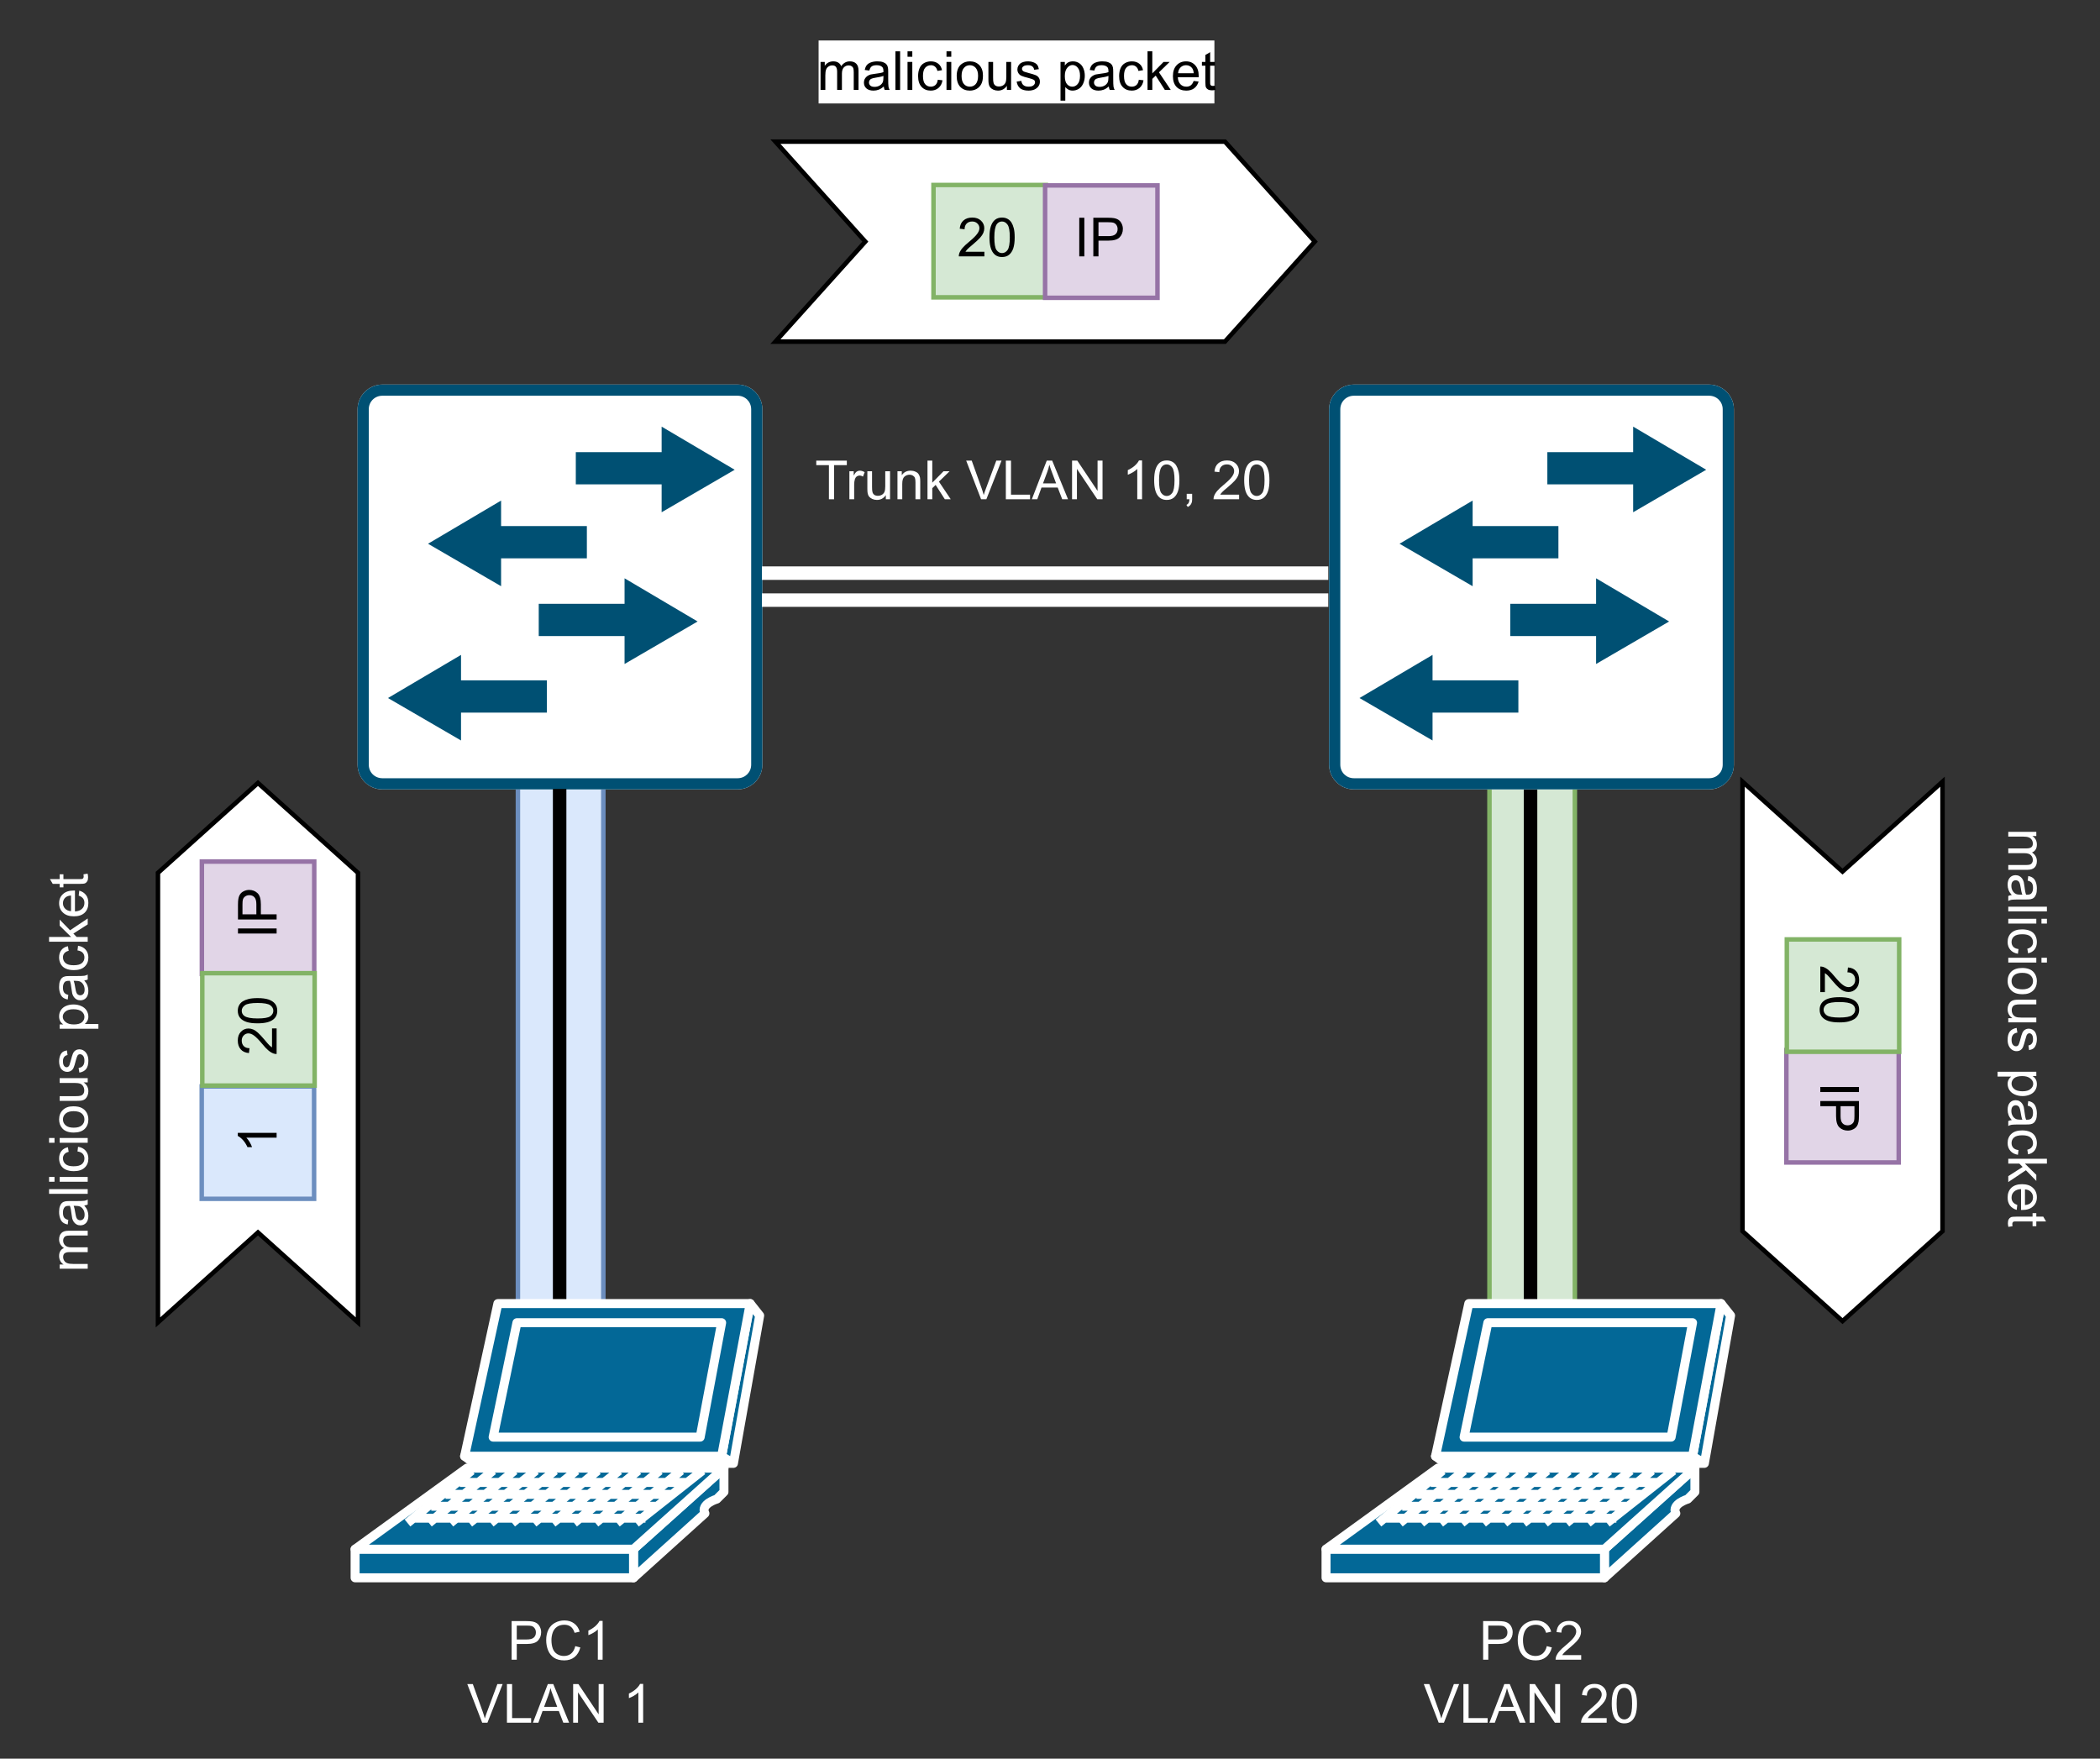 <?xml version="1.0" encoding="UTF-8" standalone="no"?>
<svg
   width="349.92pt"
   height="293.04pt"
   viewBox="0 0 349.92 293.04"
   version="1.1"
   id="svg483"
   xmlns:xlink="http://www.w3.org/1999/xlink"
   xmlns="http://www.w3.org/2000/svg"
   xmlns:svg="http://www.w3.org/2000/svg">
  <rect x="0" y="0" width="349.92" height="293.04" fill="#333333" stroke="none"/>
  <defs
     id="defs187">
    <g
       id="g185">
      <g
         id="glyph-0-0" />
      <g
         id="glyph-0-1">
        <path
           d="M 0.688 0 L 0.688 -6.438 L 3.125 -6.438 C 3.551 -6.438 3.879 -6.414 4.109 -6.375 C 4.422 -6.32 4.68 -6.223 4.891 -6.078 C 5.109 -5.93 5.281 -5.723 5.406 -5.453 C 5.539 -5.191 5.609 -4.898 5.609 -4.578 C 5.609 -4.023 5.43 -3.562 5.078 -3.188 C 4.734 -2.812 4.109 -2.625 3.203 -2.625 L 1.547 -2.625 L 1.547 0 Z M 1.547 -3.375 L 3.219 -3.375 C 3.758 -3.375 4.145 -3.477 4.375 -3.688 C 4.613 -3.895 4.734 -4.18 4.734 -4.547 C 4.734 -4.816 4.664 -5.047 4.531 -5.234 C 4.395 -5.43 4.211 -5.562 3.984 -5.625 C 3.848 -5.664 3.582 -5.688 3.188 -5.688 L 1.547 -5.688 Z M 1.547 -3.375 "
           id="path3" />
      </g>
      <g
         id="glyph-0-2">
        <path
           d="M 5.297 -2.266 L 6.141 -2.047 C 5.961 -1.348 5.641 -0.812 5.172 -0.438 C 4.711 -0.07 4.145 0.109 3.469 0.109 C 2.781 0.109 2.219 -0.031 1.781 -0.312 C 1.344 -0.594 1.008 -1 0.781 -1.531 C 0.562 -2.07 0.453 -2.648 0.453 -3.266 C 0.453 -3.941 0.578 -4.531 0.828 -5.031 C 1.086 -5.531 1.453 -5.906 1.922 -6.156 C 2.398 -6.414 2.922 -6.547 3.484 -6.547 C 4.129 -6.547 4.672 -6.379 5.109 -6.047 C 5.555 -5.723 5.863 -5.266 6.031 -4.672 L 5.188 -4.484 C 5.039 -4.953 4.828 -5.289 4.547 -5.5 C 4.266 -5.719 3.906 -5.828 3.469 -5.828 C 2.977 -5.828 2.566 -5.707 2.234 -5.469 C 1.898 -5.227 1.664 -4.906 1.531 -4.5 C 1.395 -4.102 1.328 -3.695 1.328 -3.281 C 1.328 -2.727 1.406 -2.242 1.562 -1.828 C 1.727 -1.422 1.977 -1.117 2.312 -0.922 C 2.645 -0.723 3.008 -0.625 3.406 -0.625 C 3.883 -0.625 4.285 -0.758 4.609 -1.031 C 4.941 -1.312 5.172 -1.723 5.297 -2.266 Z M 5.297 -2.266 "
           id="path6" />
      </g>
      <g
         id="glyph-0-3">
        <path
           d="M 3.359 0 L 2.562 0 L 2.562 -5.047 C 2.375 -4.859 2.125 -4.672 1.812 -4.484 C 1.5 -4.305 1.223 -4.176 0.984 -4.094 L 0.984 -4.859 C 1.422 -5.055 1.805 -5.301 2.141 -5.594 C 2.473 -5.895 2.707 -6.188 2.844 -6.469 L 3.359 -6.469 Z M 3.359 0 "
           id="path9" />
      </g>
      <g
         id="glyph-0-4" />
      <g
         id="glyph-0-5">
        <path
           d="M 2.531 0 L 0.047 -6.438 L 0.969 -6.438 L 2.641 -1.766 C 2.773 -1.391 2.883 -1.035 2.969 -0.703 C 3.07 -1.055 3.191 -1.41 3.328 -1.766 L 5.062 -6.438 L 5.938 -6.438 L 3.406 0 Z M 2.531 0 "
           id="path13" />
      </g>
      <g
         id="glyph-0-6">
        <path
           d="M 0.656 0 L 0.656 -6.438 L 1.516 -6.438 L 1.516 -0.766 L 4.688 -0.766 L 4.688 0 Z M 0.656 0 "
           id="path16" />
      </g>
      <g
         id="glyph-0-7">
        <path
           d="M -0.016 0 L 2.469 -6.438 L 3.375 -6.438 L 6.016 0 L 5.047 0 L 4.297 -1.953 L 1.594 -1.953 L 0.891 0 Z M 1.844 -2.641 L 4.031 -2.641 L 3.359 -4.438 C 3.148 -4.977 3 -5.422 2.906 -5.766 C 2.82 -5.348 2.703 -4.938 2.547 -4.531 Z M 1.844 -2.641 "
           id="path19" />
      </g>
      <g
         id="glyph-0-8">
        <path
           d="M 0.688 0 L 0.688 -6.438 L 1.562 -6.438 L 4.938 -1.391 L 4.938 -6.438 L 5.766 -6.438 L 5.766 0 L 4.891 0 L 1.5 -5.062 L 1.5 0 Z M 0.688 0 "
           id="path22" />
      </g>
      <g
         id="glyph-0-9">
        <path
           d="M 4.531 -0.766 L 4.531 0 L 0.266 0 C 0.266 -0.188 0.297 -0.367 0.359 -0.547 C 0.473 -0.836 0.648 -1.125 0.891 -1.406 C 1.129 -1.688 1.473 -2.008 1.922 -2.375 C 2.617 -2.957 3.086 -3.414 3.328 -3.75 C 3.578 -4.082 3.703 -4.398 3.703 -4.703 C 3.703 -5.016 3.586 -5.273 3.359 -5.484 C 3.141 -5.703 2.852 -5.812 2.5 -5.812 C 2.113 -5.812 1.805 -5.695 1.578 -5.469 C 1.348 -5.238 1.234 -4.922 1.234 -4.516 L 0.422 -4.609 C 0.473 -5.211 0.68 -5.672 1.047 -5.984 C 1.41 -6.305 1.898 -6.469 2.516 -6.469 C 3.129 -6.469 3.613 -6.297 3.969 -5.953 C 4.332 -5.609 4.516 -5.188 4.516 -4.688 C 4.516 -4.426 4.461 -4.172 4.359 -3.922 C 4.254 -3.672 4.078 -3.406 3.828 -3.125 C 3.586 -2.852 3.188 -2.477 2.625 -2 C 2.145 -1.602 1.836 -1.332 1.703 -1.188 C 1.566 -1.039 1.457 -0.898 1.375 -0.766 Z M 4.531 -0.766 "
           id="path25" />
      </g>
      <g
         id="glyph-0-10">
        <path
           d="M 0.375 -3.172 C 0.375 -3.93 0.453 -4.547 0.609 -5.016 C 0.766 -5.484 0.992 -5.844 1.297 -6.094 C 1.609 -6.344 2 -6.469 2.469 -6.469 C 2.82 -6.469 3.129 -6.395 3.391 -6.25 C 3.648 -6.113 3.863 -5.914 4.031 -5.656 C 4.195 -5.395 4.328 -5.078 4.422 -4.703 C 4.523 -4.328 4.578 -3.816 4.578 -3.172 C 4.578 -2.422 4.5 -1.812 4.344 -1.344 C 4.188 -0.883 3.953 -0.523 3.641 -0.266 C 3.336 -0.016 2.945 0.109 2.469 0.109 C 1.852 0.109 1.367 -0.113 1.016 -0.562 C 0.586 -1.094 0.375 -1.961 0.375 -3.172 Z M 1.188 -3.172 C 1.188 -2.117 1.305 -1.414 1.547 -1.062 C 1.797 -0.719 2.102 -0.547 2.469 -0.547 C 2.832 -0.547 3.141 -0.719 3.391 -1.062 C 3.641 -1.414 3.766 -2.117 3.766 -3.172 C 3.766 -4.234 3.641 -4.938 3.391 -5.281 C 3.141 -5.633 2.832 -5.812 2.469 -5.812 C 2.102 -5.812 1.812 -5.66 1.594 -5.359 C 1.32 -4.961 1.188 -4.234 1.188 -3.172 Z M 1.188 -3.172 "
           id="path28" />
      </g>
      <g
         id="glyph-0-11">
        <path
           d="M 2.328 0 L 2.328 -5.688 L 0.219 -5.688 L 0.219 -6.438 L 5.312 -6.438 L 5.312 -5.688 L 3.188 -5.688 L 3.188 0 Z M 2.328 0 "
           id="path31" />
      </g>
      <g
         id="glyph-0-12">
        <path
           d="M 0.578 0 L 0.578 -4.672 L 1.297 -4.672 L 1.297 -3.953 C 1.473 -4.285 1.641 -4.504 1.797 -4.609 C 1.953 -4.711 2.125 -4.766 2.312 -4.766 C 2.57 -4.766 2.844 -4.68 3.125 -4.516 L 2.844 -3.781 C 2.656 -3.895 2.461 -3.953 2.266 -3.953 C 2.098 -3.953 1.941 -3.898 1.797 -3.797 C 1.66 -3.691 1.562 -3.547 1.5 -3.359 C 1.414 -3.078 1.375 -2.77 1.375 -2.438 L 1.375 0 Z M 0.578 0 "
           id="path34" />
      </g>
      <g
         id="glyph-0-13">
        <path
           d="M 3.656 0 L 3.656 -0.688 C 3.289 -0.156 2.797 0.109 2.172 0.109 C 1.898 0.109 1.645 0.055 1.406 -0.047 C 1.164 -0.16 0.984 -0.297 0.859 -0.453 C 0.742 -0.609 0.664 -0.801 0.625 -1.031 C 0.594 -1.188 0.578 -1.438 0.578 -1.781 L 0.578 -4.672 L 1.359 -4.672 L 1.359 -2.078 C 1.359 -1.66 1.379 -1.383 1.422 -1.25 C 1.461 -1.039 1.562 -0.875 1.719 -0.75 C 1.883 -0.633 2.086 -0.578 2.328 -0.578 C 2.566 -0.578 2.789 -0.633 3 -0.75 C 3.207 -0.875 3.352 -1.039 3.438 -1.25 C 3.52 -1.457 3.562 -1.766 3.562 -2.172 L 3.562 -4.672 L 4.359 -4.672 L 4.359 0 Z M 3.656 0 "
           id="path37" />
      </g>
      <g
         id="glyph-0-14">
        <path
           d="M 0.594 0 L 0.594 -4.672 L 1.312 -4.672 L 1.312 -4 C 1.645 -4.508 2.141 -4.766 2.797 -4.766 C 3.078 -4.766 3.332 -4.711 3.562 -4.609 C 3.801 -4.516 3.977 -4.383 4.094 -4.219 C 4.207 -4.062 4.289 -3.867 4.344 -3.641 C 4.375 -3.492 4.391 -3.238 4.391 -2.875 L 4.391 0 L 3.594 0 L 3.594 -2.844 C 3.594 -3.164 3.562 -3.406 3.5 -3.562 C 3.438 -3.719 3.328 -3.844 3.172 -3.938 C 3.016 -4.039 2.832 -4.094 2.625 -4.094 C 2.289 -4.094 2 -3.984 1.75 -3.766 C 1.508 -3.555 1.391 -3.148 1.391 -2.547 L 1.391 0 Z M 0.594 0 "
           id="path40" />
      </g>
      <g
         id="glyph-0-15">
        <path
           d="M 0.594 0 L 0.594 -6.438 L 1.391 -6.438 L 1.391 -2.766 L 3.266 -4.672 L 4.281 -4.672 L 2.5 -2.938 L 4.469 0 L 3.484 0 L 1.953 -2.391 L 1.391 -1.844 L 1.391 0 Z M 0.594 0 "
           id="path43" />
      </g>
      <g
         id="glyph-0-16">
        <path
           d="M 0.797 0 L 0.797 -0.906 L 1.703 -0.906 L 1.703 0 C 1.703 0.332 1.641 0.598 1.516 0.797 C 1.398 1.004 1.219 1.164 0.969 1.281 L 0.75 0.938 C 0.914 0.863 1.035 0.754 1.109 0.609 C 1.191 0.473 1.238 0.27 1.25 0 Z M 0.797 0 "
           id="path46" />
      </g>
      <g
         id="glyph-0-17">
        <path
           d="M 0.844 0 L 0.844 -6.438 L 1.688 -6.438 L 1.688 0 Z M 0.844 0 "
           id="path49" />
      </g>
      <g
         id="glyph-0-18">
        <path
           d="M 0.594 0 L 0.594 -4.672 L 1.297 -4.672 L 1.297 -4.016 C 1.441 -4.242 1.633 -4.426 1.875 -4.562 C 2.125 -4.695 2.406 -4.766 2.719 -4.766 C 3.062 -4.766 3.344 -4.691 3.562 -4.547 C 3.781 -4.41 3.938 -4.211 4.031 -3.953 C 4.406 -4.492 4.883 -4.766 5.469 -4.766 C 5.938 -4.766 6.297 -4.633 6.547 -4.375 C 6.797 -4.125 6.922 -3.734 6.922 -3.203 L 6.922 0 L 6.125 0 L 6.125 -2.938 C 6.125 -3.258 6.098 -3.488 6.047 -3.625 C 6.004 -3.758 5.914 -3.867 5.781 -3.953 C 5.645 -4.047 5.484 -4.094 5.297 -4.094 C 4.973 -4.094 4.703 -3.984 4.484 -3.766 C 4.266 -3.547 4.156 -3.195 4.156 -2.719 L 4.156 0 L 3.359 0 L 3.359 -3.031 C 3.359 -3.383 3.297 -3.648 3.172 -3.828 C 3.047 -4.004 2.836 -4.094 2.547 -4.094 C 2.316 -4.094 2.109 -4.031 1.922 -3.906 C 1.734 -3.789 1.598 -3.617 1.516 -3.391 C 1.43 -3.172 1.391 -2.848 1.391 -2.422 L 1.391 0 Z M 0.594 0 "
           id="path52" />
      </g>
      <g
         id="glyph-0-19">
        <path
           d="M 3.641 -0.578 C 3.348 -0.328 3.066 -0.148 2.797 -0.047 C 2.523 0.055 2.234 0.109 1.922 0.109 C 1.41 0.109 1.016 -0.016 0.734 -0.266 C 0.461 -0.516 0.328 -0.836 0.328 -1.234 C 0.328 -1.461 0.379 -1.672 0.484 -1.859 C 0.586 -2.047 0.723 -2.195 0.891 -2.312 C 1.055 -2.426 1.242 -2.516 1.453 -2.578 C 1.609 -2.609 1.844 -2.645 2.156 -2.688 C 2.801 -2.758 3.273 -2.852 3.578 -2.969 C 3.578 -3.07 3.578 -3.141 3.578 -3.172 C 3.578 -3.492 3.504 -3.719 3.359 -3.844 C 3.148 -4.031 2.848 -4.125 2.453 -4.125 C 2.078 -4.125 1.801 -4.055 1.625 -3.922 C 1.445 -3.797 1.316 -3.566 1.234 -3.234 L 0.469 -3.328 C 0.531 -3.66 0.641 -3.926 0.797 -4.125 C 0.961 -4.332 1.195 -4.488 1.5 -4.594 C 1.812 -4.707 2.164 -4.766 2.562 -4.766 C 2.969 -4.766 3.289 -4.719 3.531 -4.625 C 3.781 -4.531 3.961 -4.41 4.078 -4.266 C 4.203 -4.129 4.285 -3.953 4.328 -3.734 C 4.359 -3.598 4.375 -3.359 4.375 -3.016 L 4.375 -1.953 C 4.375 -1.223 4.391 -0.758 4.422 -0.562 C 4.453 -0.363 4.52 -0.176 4.625 0 L 3.797 0 C 3.711 -0.164 3.66 -0.359 3.641 -0.578 Z M 3.578 -2.344 C 3.285 -2.227 2.852 -2.129 2.281 -2.047 C 1.957 -1.992 1.727 -1.938 1.594 -1.875 C 1.457 -1.82 1.352 -1.738 1.281 -1.625 C 1.207 -1.508 1.172 -1.383 1.172 -1.25 C 1.172 -1.039 1.25 -0.863 1.406 -0.719 C 1.562 -0.582 1.797 -0.516 2.109 -0.516 C 2.41 -0.516 2.68 -0.582 2.922 -0.719 C 3.16 -0.852 3.336 -1.035 3.453 -1.266 C 3.535 -1.441 3.578 -1.703 3.578 -2.047 Z M 3.578 -2.344 "
           id="path55" />
      </g>
      <g
         id="glyph-0-20">
        <path
           d="M 0.578 0 L 0.578 -6.438 L 1.359 -6.438 L 1.359 0 Z M 0.578 0 "
           id="path58" />
      </g>
      <g
         id="glyph-0-21">
        <path
           d="M 0.594 -5.531 L 0.594 -6.438 L 1.391 -6.438 L 1.391 -5.531 Z M 0.594 0 L 0.594 -4.672 L 1.391 -4.672 L 1.391 0 Z M 0.594 0 "
           id="path61" />
      </g>
      <g
         id="glyph-0-22">
        <path
           d="M 3.641 -1.703 L 4.422 -1.609 C 4.336 -1.066 4.117 -0.645 3.766 -0.344 C 3.41 -0.039 2.977 0.109 2.469 0.109 C 1.832 0.109 1.32 -0.098 0.938 -0.516 C 0.551 -0.93 0.359 -1.531 0.359 -2.312 C 0.359 -2.82 0.441 -3.266 0.609 -3.641 C 0.773 -4.016 1.023 -4.297 1.359 -4.484 C 1.703 -4.672 2.078 -4.766 2.484 -4.766 C 2.984 -4.766 3.395 -4.633 3.719 -4.375 C 4.039 -4.125 4.25 -3.766 4.344 -3.297 L 3.578 -3.172 C 3.504 -3.484 3.375 -3.719 3.188 -3.875 C 3 -4.039 2.773 -4.125 2.516 -4.125 C 2.109 -4.125 1.781 -3.977 1.531 -3.688 C 1.289 -3.406 1.172 -2.957 1.172 -2.344 C 1.172 -1.707 1.289 -1.25 1.531 -0.969 C 1.77 -0.688 2.082 -0.547 2.469 -0.547 C 2.781 -0.547 3.039 -0.641 3.25 -0.828 C 3.457 -1.016 3.586 -1.305 3.641 -1.703 Z M 3.641 -1.703 "
           id="path64" />
      </g>
      <g
         id="glyph-0-23">
        <path
           d="M 0.297 -2.328 C 0.297 -3.191 0.535 -3.832 1.016 -4.25 C 1.422 -4.594 1.91 -4.766 2.484 -4.766 C 3.129 -4.766 3.656 -4.555 4.062 -4.141 C 4.469 -3.723 4.672 -3.145 4.672 -2.406 C 4.672 -1.801 4.578 -1.328 4.391 -0.984 C 4.211 -0.641 3.953 -0.367 3.609 -0.172 C 3.266 0.016 2.891 0.109 2.484 0.109 C 1.828 0.109 1.297 -0.098 0.891 -0.516 C 0.492 -0.941 0.297 -1.547 0.297 -2.328 Z M 1.109 -2.328 C 1.109 -1.734 1.238 -1.285 1.5 -0.984 C 1.758 -0.691 2.086 -0.547 2.484 -0.547 C 2.879 -0.547 3.207 -0.691 3.469 -0.984 C 3.727 -1.285 3.859 -1.742 3.859 -2.359 C 3.859 -2.93 3.727 -3.367 3.469 -3.672 C 3.207 -3.973 2.879 -4.125 2.484 -4.125 C 2.086 -4.125 1.758 -3.973 1.5 -3.672 C 1.238 -3.379 1.109 -2.93 1.109 -2.328 Z M 1.109 -2.328 "
           id="path67" />
      </g>
      <g
         id="glyph-0-24">
        <path
           d="M 0.281 -1.391 L 1.062 -1.516 C 1.102 -1.203 1.223 -0.961 1.422 -0.797 C 1.629 -0.629 1.91 -0.547 2.266 -0.547 C 2.629 -0.547 2.898 -0.617 3.078 -0.766 C 3.254 -0.91 3.344 -1.082 3.344 -1.281 C 3.344 -1.469 3.266 -1.609 3.109 -1.703 C 2.992 -1.773 2.723 -1.867 2.297 -1.984 C 1.711 -2.129 1.305 -2.254 1.078 -2.359 C 0.859 -2.461 0.691 -2.609 0.578 -2.797 C 0.461 -2.984 0.406 -3.191 0.406 -3.422 C 0.406 -3.629 0.453 -3.82 0.547 -4 C 0.641 -4.176 0.77 -4.328 0.938 -4.453 C 1.062 -4.535 1.227 -4.609 1.438 -4.672 C 1.656 -4.734 1.883 -4.766 2.125 -4.766 C 2.488 -4.766 2.805 -4.711 3.078 -4.609 C 3.359 -4.504 3.566 -4.363 3.703 -4.188 C 3.836 -4.008 3.93 -3.77 3.984 -3.469 L 3.203 -3.359 C 3.172 -3.598 3.066 -3.785 2.891 -3.922 C 2.723 -4.055 2.488 -4.125 2.188 -4.125 C 1.82 -4.125 1.562 -4.062 1.406 -3.938 C 1.25 -3.82 1.172 -3.68 1.172 -3.516 C 1.172 -3.41 1.203 -3.32 1.266 -3.25 C 1.328 -3.156 1.43 -3.082 1.578 -3.031 C 1.648 -3 1.879 -2.93 2.266 -2.828 C 2.828 -2.68 3.219 -2.562 3.438 -2.469 C 3.664 -2.375 3.844 -2.234 3.969 -2.047 C 4.094 -1.867 4.156 -1.645 4.156 -1.375 C 4.156 -1.102 4.078 -0.852 3.922 -0.625 C 3.766 -0.395 3.539 -0.211 3.25 -0.078 C 2.969 0.047 2.641 0.109 2.266 0.109 C 1.66 0.109 1.195 -0.016 0.875 -0.266 C 0.562 -0.523 0.363 -0.898 0.281 -1.391 Z M 0.281 -1.391 "
           id="path70" />
      </g>
      <g
         id="glyph-0-25">
        <path
           d="M 0.594 1.781 L 0.594 -4.672 L 1.312 -4.672 L 1.312 -4.062 C 1.477 -4.301 1.664 -4.477 1.875 -4.594 C 2.094 -4.707 2.359 -4.766 2.672 -4.766 C 3.066 -4.766 3.414 -4.66 3.719 -4.453 C 4.02 -4.254 4.25 -3.969 4.406 -3.594 C 4.562 -3.219 4.641 -2.812 4.641 -2.375 C 4.641 -1.895 4.551 -1.461 4.375 -1.078 C 4.207 -0.691 3.961 -0.395 3.641 -0.188 C 3.316 0.008 2.973 0.109 2.609 0.109 C 2.348 0.109 2.113 0.051 1.906 -0.062 C 1.695 -0.176 1.523 -0.316 1.391 -0.484 L 1.391 1.781 Z M 1.312 -2.312 C 1.312 -1.707 1.43 -1.258 1.672 -0.969 C 1.922 -0.688 2.219 -0.547 2.562 -0.547 C 2.906 -0.547 3.203 -0.691 3.453 -0.984 C 3.711 -1.285 3.844 -1.75 3.844 -2.375 C 3.844 -2.969 3.719 -3.41 3.469 -3.703 C 3.227 -4.004 2.938 -4.156 2.594 -4.156 C 2.258 -4.156 1.961 -3.992 1.703 -3.672 C 1.441 -3.359 1.312 -2.906 1.312 -2.312 Z M 1.312 -2.312 "
           id="path73" />
      </g>
      <g
         id="glyph-0-26">
        <path
           d="M 3.781 -1.5 L 4.609 -1.406 C 4.473 -0.926 4.227 -0.551 3.875 -0.281 C 3.531 -0.02 3.086 0.109 2.547 0.109 C 1.867 0.109 1.328 -0.098 0.922 -0.516 C 0.523 -0.941 0.328 -1.535 0.328 -2.297 C 0.328 -3.078 0.531 -3.68 0.938 -4.109 C 1.344 -4.547 1.867 -4.766 2.516 -4.766 C 3.141 -4.766 3.645 -4.551 4.031 -4.125 C 4.426 -3.707 4.625 -3.113 4.625 -2.344 C 4.625 -2.289 4.625 -2.219 4.625 -2.125 L 1.141 -2.125 C 1.172 -1.613 1.316 -1.223 1.578 -0.953 C 1.836 -0.68 2.164 -0.547 2.562 -0.547 C 2.852 -0.547 3.098 -0.617 3.297 -0.766 C 3.504 -0.922 3.664 -1.164 3.781 -1.5 Z M 1.188 -2.781 L 3.797 -2.781 C 3.766 -3.176 3.664 -3.473 3.5 -3.672 C 3.25 -3.973 2.922 -4.125 2.516 -4.125 C 2.148 -4.125 1.844 -4 1.594 -3.75 C 1.352 -3.508 1.219 -3.188 1.188 -2.781 Z M 1.188 -2.781 "
           id="path76" />
      </g>
      <g
         id="glyph-0-27">
        <path
           d="M 2.328 -0.703 L 2.438 -0.016 C 2.207 0.035 2.008 0.062 1.844 0.062 C 1.551 0.062 1.328 0.016 1.172 -0.078 C 1.016 -0.172 0.898 -0.289 0.828 -0.438 C 0.766 -0.582 0.734 -0.891 0.734 -1.359 L 0.734 -4.047 L 0.156 -4.047 L 0.156 -4.672 L 0.734 -4.672 L 0.734 -5.828 L 1.531 -6.297 L 1.531 -4.672 L 2.328 -4.672 L 2.328 -4.047 L 1.531 -4.047 L 1.531 -1.328 C 1.531 -1.098 1.539 -0.953 1.562 -0.891 C 1.594 -0.828 1.641 -0.773 1.703 -0.734 C 1.766 -0.691 1.852 -0.672 1.969 -0.672 C 2.062 -0.672 2.18 -0.68 2.328 -0.703 Z M 2.328 -0.703 "
           id="path79" />
      </g>
      <g
         id="glyph-1-0" />
      <g
         id="glyph-1-1">
        <path
           d="M 0 -0.844 L -6.438 -0.844 L -6.438 -1.688 L 0 -1.688 Z M 0 -0.844 "
           id="path83" />
      </g>
      <g
         id="glyph-1-2">
        <path
           d="M 0 -0.688 L -6.438 -0.688 L -6.438 -3.125 C -6.438 -3.551 -6.414 -3.879 -6.375 -4.109 C -6.32 -4.422 -6.223 -4.68 -6.078 -4.891 C -5.93 -5.109 -5.723 -5.281 -5.453 -5.406 C -5.191 -5.539 -4.898 -5.609 -4.578 -5.609 C -4.023 -5.609 -3.562 -5.43 -3.188 -5.078 C -2.812 -4.734 -2.625 -4.109 -2.625 -3.203 L -2.625 -1.547 L 0 -1.547 Z M -3.375 -1.547 L -3.375 -3.219 C -3.375 -3.758 -3.477 -4.145 -3.688 -4.375 C -3.895 -4.613 -4.18 -4.734 -4.547 -4.734 C -4.816 -4.734 -5.047 -4.664 -5.234 -4.531 C -5.43 -4.395 -5.562 -4.211 -5.625 -3.984 C -5.664 -3.848 -5.688 -3.582 -5.688 -3.188 L -5.688 -1.547 Z M -3.375 -1.547 "
           id="path86" />
      </g>
      <g
         id="glyph-1-3">
        <path
           d="M 0 -3.359 L 0 -2.562 L -5.047 -2.562 C -4.859 -2.375 -4.672 -2.125 -4.484 -1.812 C -4.305 -1.5 -4.176 -1.223 -4.094 -0.984 L -4.859 -0.984 C -5.055 -1.422 -5.301 -1.805 -5.594 -2.141 C -5.895 -2.473 -6.188 -2.707 -6.469 -2.844 L -6.469 -3.359 Z M 0 -3.359 "
           id="path89" />
      </g>
      <g
         id="glyph-1-4">
        <path
           d="M -0.766 -4.531 L 0 -4.531 L 0 -0.266 C -0.188 -0.266 -0.367 -0.297 -0.547 -0.359 C -0.836 -0.473 -1.125 -0.648 -1.406 -0.891 C -1.688 -1.129 -2.008 -1.473 -2.375 -1.922 C -2.957 -2.617 -3.414 -3.086 -3.75 -3.328 C -4.082 -3.578 -4.398 -3.703 -4.703 -3.703 C -5.016 -3.703 -5.273 -3.586 -5.484 -3.359 C -5.703 -3.141 -5.812 -2.852 -5.812 -2.5 C -5.812 -2.113 -5.695 -1.805 -5.469 -1.578 C -5.238 -1.348 -4.922 -1.234 -4.516 -1.234 L -4.609 -0.422 C -5.211 -0.473 -5.672 -0.68 -5.984 -1.047 C -6.305 -1.41 -6.469 -1.898 -6.469 -2.516 C -6.469 -3.129 -6.297 -3.613 -5.953 -3.969 C -5.609 -4.332 -5.188 -4.516 -4.688 -4.516 C -4.426 -4.516 -4.172 -4.461 -3.922 -4.359 C -3.672 -4.254 -3.406 -4.078 -3.125 -3.828 C -2.852 -3.586 -2.477 -3.188 -2 -2.625 C -1.602 -2.145 -1.332 -1.836 -1.188 -1.703 C -1.039 -1.566 -0.898 -1.457 -0.766 -1.375 Z M -0.766 -4.531 "
           id="path92" />
      </g>
      <g
         id="glyph-1-5">
        <path
           d="M -3.172 -0.375 C -3.93 -0.375 -4.547 -0.453 -5.016 -0.609 C -5.484 -0.766 -5.844 -0.992 -6.094 -1.297 C -6.344 -1.609 -6.469 -2 -6.469 -2.469 C -6.469 -2.82 -6.395 -3.129 -6.25 -3.391 C -6.113 -3.648 -5.914 -3.863 -5.656 -4.031 C -5.395 -4.195 -5.078 -4.328 -4.703 -4.422 C -4.328 -4.523 -3.816 -4.578 -3.172 -4.578 C -2.422 -4.578 -1.812 -4.5 -1.344 -4.344 C -0.883 -4.188 -0.523 -3.953 -0.266 -3.641 C -0.016 -3.336 0.109 -2.945 0.109 -2.469 C 0.109 -1.852 -0.113 -1.367 -0.562 -1.016 C -1.094 -0.586 -1.961 -0.375 -3.172 -0.375 Z M -3.172 -1.188 C -2.117 -1.188 -1.414 -1.305 -1.062 -1.547 C -0.719 -1.797 -0.547 -2.102 -0.547 -2.469 C -0.547 -2.832 -0.719 -3.141 -1.062 -3.391 C -1.414 -3.641 -2.117 -3.766 -3.172 -3.766 C -4.234 -3.766 -4.938 -3.641 -5.281 -3.391 C -5.633 -3.141 -5.812 -2.832 -5.812 -2.469 C -5.812 -2.102 -5.66 -1.812 -5.359 -1.594 C -4.961 -1.32 -4.234 -1.188 -3.172 -1.188 Z M -3.172 -1.188 "
           id="path95" />
      </g>
      <g
         id="glyph-1-6">
        <path
           d="M 0 -0.594 L -4.672 -0.594 L -4.672 -1.297 L -4.016 -1.297 C -4.242 -1.441 -4.426 -1.633 -4.562 -1.875 C -4.695 -2.125 -4.766 -2.406 -4.766 -2.719 C -4.766 -3.062 -4.691 -3.344 -4.547 -3.562 C -4.41 -3.781 -4.211 -3.938 -3.953 -4.031 C -4.492 -4.406 -4.766 -4.883 -4.766 -5.469 C -4.766 -5.938 -4.633 -6.297 -4.375 -6.547 C -4.125 -6.797 -3.734 -6.922 -3.203 -6.922 L 0 -6.922 L 0 -6.125 L -2.938 -6.125 C -3.258 -6.125 -3.488 -6.098 -3.625 -6.047 C -3.758 -6.004 -3.867 -5.914 -3.953 -5.781 C -4.047 -5.645 -4.094 -5.484 -4.094 -5.297 C -4.094 -4.973 -3.984 -4.703 -3.766 -4.484 C -3.547 -4.266 -3.195 -4.156 -2.719 -4.156 L 0 -4.156 L 0 -3.359 L -3.031 -3.359 C -3.383 -3.359 -3.648 -3.297 -3.828 -3.172 C -4.004 -3.047 -4.094 -2.836 -4.094 -2.547 C -4.094 -2.316 -4.031 -2.109 -3.906 -1.922 C -3.789 -1.734 -3.617 -1.598 -3.391 -1.516 C -3.172 -1.43 -2.848 -1.391 -2.422 -1.391 L 0 -1.391 Z M 0 -0.594 "
           id="path98" />
      </g>
      <g
         id="glyph-1-7">
        <path
           d="M -0.578 -3.641 C -0.328 -3.348 -0.148 -3.066 -0.047 -2.797 C 0.055 -2.523 0.109 -2.234 0.109 -1.922 C 0.109 -1.41 -0.016 -1.016 -0.266 -0.734 C -0.516 -0.461 -0.836 -0.328 -1.234 -0.328 C -1.461 -0.328 -1.672 -0.379 -1.859 -0.484 C -2.047 -0.586 -2.195 -0.723 -2.312 -0.891 C -2.426 -1.055 -2.516 -1.242 -2.578 -1.453 C -2.609 -1.609 -2.645 -1.844 -2.688 -2.156 C -2.758 -2.801 -2.852 -3.273 -2.969 -3.578 C -3.07 -3.578 -3.141 -3.578 -3.172 -3.578 C -3.492 -3.578 -3.719 -3.504 -3.844 -3.359 C -4.031 -3.148 -4.125 -2.848 -4.125 -2.453 C -4.125 -2.078 -4.055 -1.801 -3.922 -1.625 C -3.797 -1.445 -3.566 -1.316 -3.234 -1.234 L -3.328 -0.469 C -3.66 -0.531 -3.926 -0.641 -4.125 -0.797 C -4.332 -0.961 -4.488 -1.195 -4.594 -1.5 C -4.707 -1.812 -4.766 -2.164 -4.766 -2.562 C -4.766 -2.969 -4.719 -3.289 -4.625 -3.531 C -4.531 -3.781 -4.41 -3.961 -4.266 -4.078 C -4.129 -4.203 -3.953 -4.285 -3.734 -4.328 C -3.598 -4.359 -3.359 -4.375 -3.016 -4.375 L -1.953 -4.375 C -1.223 -4.375 -0.758 -4.391 -0.562 -4.422 C -0.363 -4.453 -0.176 -4.52 0 -4.625 L 0 -3.797 C -0.164 -3.711 -0.359 -3.66 -0.578 -3.641 Z M -2.344 -3.578 C -2.227 -3.285 -2.129 -2.852 -2.047 -2.281 C -1.992 -1.957 -1.938 -1.727 -1.875 -1.594 C -1.82 -1.457 -1.738 -1.352 -1.625 -1.281 C -1.508 -1.207 -1.383 -1.172 -1.25 -1.172 C -1.039 -1.172 -0.863 -1.25 -0.719 -1.406 C -0.582 -1.562 -0.516 -1.797 -0.516 -2.109 C -0.516 -2.41 -0.582 -2.68 -0.719 -2.922 C -0.852 -3.16 -1.035 -3.336 -1.266 -3.453 C -1.441 -3.535 -1.703 -3.578 -2.047 -3.578 Z M -2.344 -3.578 "
           id="path101" />
      </g>
      <g
         id="glyph-1-8">
        <path
           d="M 0 -0.578 L -6.438 -0.578 L -6.438 -1.359 L 0 -1.359 Z M 0 -0.578 "
           id="path104" />
      </g>
      <g
         id="glyph-1-9">
        <path
           d="M -5.531 -0.594 L -6.438 -0.594 L -6.438 -1.391 L -5.531 -1.391 Z M 0 -0.594 L -4.672 -0.594 L -4.672 -1.391 L 0 -1.391 Z M 0 -0.594 "
           id="path107" />
      </g>
      <g
         id="glyph-1-10">
        <path
           d="M -1.703 -3.641 L -1.609 -4.422 C -1.066 -4.336 -0.645 -4.117 -0.344 -3.766 C -0.039 -3.41 0.109 -2.977 0.109 -2.469 C 0.109 -1.832 -0.098 -1.32 -0.516 -0.938 C -0.93 -0.551 -1.531 -0.359 -2.312 -0.359 C -2.82 -0.359 -3.266 -0.441 -3.641 -0.609 C -4.016 -0.773 -4.297 -1.023 -4.484 -1.359 C -4.672 -1.703 -4.766 -2.078 -4.766 -2.484 C -4.766 -2.984 -4.633 -3.395 -4.375 -3.719 C -4.125 -4.039 -3.766 -4.25 -3.297 -4.344 L -3.172 -3.578 C -3.484 -3.504 -3.719 -3.375 -3.875 -3.188 C -4.039 -3 -4.125 -2.773 -4.125 -2.516 C -4.125 -2.109 -3.977 -1.781 -3.688 -1.531 C -3.406 -1.289 -2.957 -1.172 -2.344 -1.172 C -1.707 -1.172 -1.25 -1.289 -0.969 -1.531 C -0.688 -1.77 -0.547 -2.082 -0.547 -2.469 C -0.547 -2.781 -0.641 -3.039 -0.828 -3.25 C -1.016 -3.457 -1.305 -3.586 -1.703 -3.641 Z M -1.703 -3.641 "
           id="path110" />
      </g>
      <g
         id="glyph-1-11">
        <path
           d="M -2.328 -0.297 C -3.191 -0.297 -3.832 -0.535 -4.25 -1.016 C -4.594 -1.422 -4.766 -1.91 -4.766 -2.484 C -4.766 -3.129 -4.555 -3.656 -4.141 -4.062 C -3.723 -4.469 -3.145 -4.672 -2.406 -4.672 C -1.801 -4.672 -1.328 -4.578 -0.984 -4.391 C -0.641 -4.211 -0.367 -3.953 -0.172 -3.609 C 0.016 -3.266 0.109 -2.891 0.109 -2.484 C 0.109 -1.828 -0.098 -1.297 -0.516 -0.891 C -0.941 -0.492 -1.547 -0.297 -2.328 -0.297 Z M -2.328 -1.109 C -1.734 -1.109 -1.285 -1.238 -0.984 -1.5 C -0.691 -1.758 -0.547 -2.086 -0.547 -2.484 C -0.547 -2.879 -0.691 -3.207 -0.984 -3.469 C -1.285 -3.727 -1.742 -3.859 -2.359 -3.859 C -2.93 -3.859 -3.367 -3.727 -3.672 -3.469 C -3.973 -3.207 -4.125 -2.879 -4.125 -2.484 C -4.125 -2.086 -3.973 -1.758 -3.672 -1.5 C -3.379 -1.238 -2.93 -1.109 -2.328 -1.109 Z M -2.328 -1.109 "
           id="path113" />
      </g>
      <g
         id="glyph-1-12">
        <path
           d="M 0 -3.656 L -0.688 -3.656 C -0.156 -3.289 0.109 -2.797 0.109 -2.172 C 0.109 -1.898 0.055 -1.645 -0.047 -1.406 C -0.16 -1.164 -0.297 -0.984 -0.453 -0.859 C -0.609 -0.742 -0.801 -0.664 -1.031 -0.625 C -1.188 -0.594 -1.438 -0.578 -1.781 -0.578 L -4.672 -0.578 L -4.672 -1.359 L -2.078 -1.359 C -1.66 -1.359 -1.383 -1.379 -1.25 -1.422 C -1.039 -1.461 -0.875 -1.562 -0.75 -1.719 C -0.633 -1.883 -0.578 -2.086 -0.578 -2.328 C -0.578 -2.566 -0.633 -2.789 -0.75 -3 C -0.875 -3.207 -1.039 -3.352 -1.25 -3.438 C -1.457 -3.52 -1.766 -3.562 -2.172 -3.562 L -4.672 -3.562 L -4.672 -4.359 L 0 -4.359 Z M 0 -3.656 "
           id="path116" />
      </g>
      <g
         id="glyph-1-13">
        <path
           d="M -1.391 -0.281 L -1.516 -1.062 C -1.203 -1.102 -0.961 -1.223 -0.797 -1.422 C -0.629 -1.629 -0.547 -1.91 -0.547 -2.266 C -0.547 -2.629 -0.617 -2.898 -0.766 -3.078 C -0.91 -3.254 -1.082 -3.344 -1.281 -3.344 C -1.469 -3.344 -1.609 -3.266 -1.703 -3.109 C -1.773 -2.992 -1.867 -2.723 -1.984 -2.297 C -2.129 -1.711 -2.254 -1.305 -2.359 -1.078 C -2.461 -0.859 -2.609 -0.691 -2.797 -0.578 C -2.984 -0.461 -3.191 -0.406 -3.422 -0.406 C -3.629 -0.406 -3.82 -0.453 -4 -0.547 C -4.176 -0.641 -4.328 -0.77 -4.453 -0.938 C -4.535 -1.062 -4.609 -1.227 -4.672 -1.438 C -4.734 -1.656 -4.766 -1.883 -4.766 -2.125 C -4.766 -2.488 -4.711 -2.805 -4.609 -3.078 C -4.504 -3.359 -4.363 -3.566 -4.188 -3.703 C -4.008 -3.836 -3.77 -3.93 -3.469 -3.984 L -3.359 -3.203 C -3.598 -3.172 -3.785 -3.066 -3.922 -2.891 C -4.055 -2.723 -4.125 -2.488 -4.125 -2.188 C -4.125 -1.82 -4.062 -1.562 -3.938 -1.406 C -3.82 -1.25 -3.68 -1.172 -3.516 -1.172 C -3.41 -1.172 -3.32 -1.203 -3.25 -1.266 C -3.156 -1.328 -3.082 -1.43 -3.031 -1.578 C -3 -1.648 -2.93 -1.879 -2.828 -2.266 C -2.68 -2.828 -2.562 -3.219 -2.469 -3.438 C -2.375 -3.664 -2.234 -3.844 -2.047 -3.969 C -1.867 -4.094 -1.645 -4.156 -1.375 -4.156 C -1.102 -4.156 -0.852 -4.078 -0.625 -3.922 C -0.395 -3.766 -0.211 -3.539 -0.078 -3.25 C 0.047 -2.969 0.109 -2.641 0.109 -2.266 C 0.109 -1.66 -0.016 -1.195 -0.266 -0.875 C -0.523 -0.562 -0.898 -0.363 -1.391 -0.281 Z M -1.391 -0.281 "
           id="path119" />
      </g>
      <g
         id="glyph-1-14" />
      <g
         id="glyph-1-15">
        <path
           d="M 1.781 -0.594 L -4.672 -0.594 L -4.672 -1.312 L -4.062 -1.312 C -4.301 -1.477 -4.477 -1.664 -4.594 -1.875 C -4.707 -2.094 -4.766 -2.359 -4.766 -2.672 C -4.766 -3.066 -4.66 -3.414 -4.453 -3.719 C -4.254 -4.02 -3.969 -4.25 -3.594 -4.406 C -3.219 -4.562 -2.812 -4.641 -2.375 -4.641 C -1.895 -4.641 -1.461 -4.551 -1.078 -4.375 C -0.691 -4.207 -0.395 -3.961 -0.188 -3.641 C 0.008 -3.316 0.109 -2.973 0.109 -2.609 C 0.109 -2.348 0.051 -2.113 -0.062 -1.906 C -0.176 -1.695 -0.316 -1.523 -0.484 -1.391 L 1.781 -1.391 Z M -2.312 -1.312 C -1.707 -1.312 -1.258 -1.43 -0.969 -1.672 C -0.688 -1.922 -0.547 -2.219 -0.547 -2.562 C -0.547 -2.906 -0.691 -3.203 -0.984 -3.453 C -1.285 -3.711 -1.75 -3.844 -2.375 -3.844 C -2.969 -3.844 -3.41 -3.719 -3.703 -3.469 C -4.004 -3.227 -4.156 -2.938 -4.156 -2.594 C -4.156 -2.258 -3.992 -1.961 -3.672 -1.703 C -3.359 -1.441 -2.906 -1.312 -2.312 -1.312 Z M -2.312 -1.312 "
           id="path123" />
      </g>
      <g
         id="glyph-1-16">
        <path
           d="M 0 -0.594 L -6.438 -0.594 L -6.438 -1.391 L -2.766 -1.391 L -4.672 -3.266 L -4.672 -4.281 L -2.938 -2.5 L 0 -4.469 L 0 -3.484 L -2.391 -1.953 L -1.844 -1.391 L 0 -1.391 Z M 0 -0.594 "
           id="path126" />
      </g>
      <g
         id="glyph-1-17">
        <path
           d="M -1.5 -3.781 L -1.406 -4.609 C -0.926 -4.473 -0.551 -4.227 -0.281 -3.875 C -0.02 -3.531 0.109 -3.086 0.109 -2.547 C 0.109 -1.867 -0.098 -1.328 -0.516 -0.922 C -0.941 -0.523 -1.535 -0.328 -2.297 -0.328 C -3.078 -0.328 -3.68 -0.531 -4.109 -0.938 C -4.547 -1.344 -4.766 -1.867 -4.766 -2.516 C -4.766 -3.141 -4.551 -3.645 -4.125 -4.031 C -3.707 -4.426 -3.113 -4.625 -2.344 -4.625 C -2.289 -4.625 -2.219 -4.625 -2.125 -4.625 L -2.125 -1.141 C -1.613 -1.172 -1.223 -1.316 -0.953 -1.578 C -0.68 -1.836 -0.547 -2.164 -0.547 -2.562 C -0.547 -2.852 -0.617 -3.098 -0.766 -3.297 C -0.922 -3.504 -1.164 -3.664 -1.5 -3.781 Z M -2.781 -1.188 L -2.781 -3.797 C -3.176 -3.766 -3.473 -3.664 -3.672 -3.5 C -3.973 -3.25 -4.125 -2.922 -4.125 -2.516 C -4.125 -2.148 -4 -1.844 -3.75 -1.594 C -3.508 -1.352 -3.188 -1.219 -2.781 -1.188 Z M -2.781 -1.188 "
           id="path129" />
      </g>
      <g
         id="glyph-1-18">
        <path
           d="M -0.703 -2.328 L -0.016 -2.438 C 0.035 -2.207 0.062 -2.008 0.062 -1.844 C 0.062 -1.551 0.016 -1.328 -0.078 -1.172 C -0.172 -1.016 -0.289 -0.898 -0.438 -0.828 C -0.582 -0.766 -0.891 -0.734 -1.359 -0.734 L -4.047 -0.734 L -4.047 -0.156 L -4.672 -0.156 L -4.672 -0.734 L -5.828 -0.734 L -6.297 -1.531 L -4.672 -1.531 L -4.672 -2.328 L -4.047 -2.328 L -4.047 -1.531 L -1.328 -1.531 C -1.098 -1.531 -0.953 -1.539 -0.891 -1.562 C -0.828 -1.594 -0.773 -1.641 -0.734 -1.703 C -0.691 -1.766 -0.672 -1.852 -0.672 -1.969 C -0.672 -2.062 -0.68 -2.18 -0.703 -2.328 Z M -0.703 -2.328 "
           id="path132" />
      </g>
      <g
         id="glyph-2-0" />
      <g
         id="glyph-2-1">
        <path
           d="M 0 0.844 L 6.438 0.844 L 6.438 1.688 L 0 1.688 Z M 0 0.844 "
           id="path136" />
      </g>
      <g
         id="glyph-2-2">
        <path
           d="M 0 0.688 L 6.438 0.688 L 6.438 3.125 C 6.438 3.551 6.414 3.879 6.375 4.109 C 6.32 4.422 6.223 4.68 6.078 4.891 C 5.93 5.109 5.723 5.281 5.453 5.406 C 5.191 5.539 4.898 5.609 4.578 5.609 C 4.023 5.609 3.562 5.43 3.188 5.078 C 2.812 4.734 2.625 4.109 2.625 3.203 L 2.625 1.547 L 0 1.547 Z M 3.375 1.547 L 3.375 3.219 C 3.375 3.758 3.477 4.145 3.688 4.375 C 3.895 4.613 4.18 4.734 4.547 4.734 C 4.816 4.734 5.047 4.664 5.234 4.531 C 5.43 4.395 5.562 4.211 5.625 3.984 C 5.664 3.848 5.688 3.582 5.688 3.188 L 5.688 1.547 Z M 3.375 1.547 "
           id="path139" />
      </g>
      <g
         id="glyph-2-3">
        <path
           d="M 0.766 4.531 L 0 4.531 L 0 0.266 C 0.188 0.266 0.367 0.297 0.547 0.359 C 0.836 0.473 1.125 0.648 1.406 0.891 C 1.688 1.129 2.008 1.473 2.375 1.922 C 2.957 2.617 3.414 3.086 3.75 3.328 C 4.082 3.578 4.398 3.703 4.703 3.703 C 5.016 3.703 5.273 3.586 5.484 3.359 C 5.703 3.141 5.812 2.852 5.812 2.5 C 5.812 2.113 5.695 1.805 5.469 1.578 C 5.238 1.348 4.922 1.234 4.516 1.234 L 4.609 0.422 C 5.211 0.473 5.672 0.68 5.984 1.047 C 6.305 1.41 6.469 1.898 6.469 2.516 C 6.469 3.129 6.297 3.613 5.953 3.969 C 5.609 4.332 5.188 4.516 4.688 4.516 C 4.426 4.516 4.172 4.461 3.922 4.359 C 3.672 4.254 3.406 4.078 3.125 3.828 C 2.852 3.586 2.477 3.188 2 2.625 C 1.602 2.145 1.332 1.836 1.188 1.703 C 1.039 1.566 0.898 1.457 0.766 1.375 Z M 0.766 4.531 "
           id="path142" />
      </g>
      <g
         id="glyph-2-4">
        <path
           d="M 3.172 0.375 C 3.93 0.375 4.547 0.453 5.016 0.609 C 5.484 0.766 5.844 0.992 6.094 1.297 C 6.344 1.609 6.469 2 6.469 2.469 C 6.469 2.82 6.395 3.129 6.25 3.391 C 6.113 3.648 5.914 3.863 5.656 4.031 C 5.395 4.195 5.078 4.328 4.703 4.422 C 4.328 4.523 3.816 4.578 3.172 4.578 C 2.422 4.578 1.812 4.5 1.344 4.344 C 0.883 4.188 0.523 3.953 0.266 3.641 C 0.016 3.336 -0.109 2.945 -0.109 2.469 C -0.109 1.852 0.113 1.367 0.562 1.016 C 1.094 0.586 1.961 0.375 3.172 0.375 Z M 3.172 1.188 C 2.117 1.188 1.414 1.305 1.062 1.547 C 0.719 1.797 0.547 2.102 0.547 2.469 C 0.547 2.832 0.719 3.141 1.062 3.391 C 1.414 3.641 2.117 3.766 3.172 3.766 C 4.234 3.766 4.938 3.641 5.281 3.391 C 5.633 3.141 5.812 2.832 5.812 2.469 C 5.812 2.102 5.66 1.812 5.359 1.594 C 4.961 1.32 4.234 1.188 3.172 1.188 Z M 3.172 1.188 "
           id="path145" />
      </g>
      <g
         id="glyph-2-5">
        <path
           d="M 0 0.594 L 4.672 0.594 L 4.672 1.297 L 4.016 1.297 C 4.242 1.441 4.426 1.633 4.562 1.875 C 4.695 2.125 4.766 2.406 4.766 2.719 C 4.766 3.062 4.691 3.344 4.547 3.562 C 4.41 3.781 4.211 3.938 3.953 4.031 C 4.492 4.406 4.766 4.883 4.766 5.469 C 4.766 5.938 4.633 6.297 4.375 6.547 C 4.125 6.797 3.734 6.922 3.203 6.922 L 0 6.922 L 0 6.125 L 2.938 6.125 C 3.258 6.125 3.488 6.098 3.625 6.047 C 3.758 6.004 3.867 5.914 3.953 5.781 C 4.047 5.645 4.094 5.484 4.094 5.297 C 4.094 4.973 3.984 4.703 3.766 4.484 C 3.547 4.266 3.195 4.156 2.719 4.156 L 0 4.156 L 0 3.359 L 3.031 3.359 C 3.383 3.359 3.648 3.297 3.828 3.172 C 4.004 3.047 4.094 2.836 4.094 2.547 C 4.094 2.316 4.031 2.109 3.906 1.922 C 3.789 1.734 3.617 1.598 3.391 1.516 C 3.172 1.43 2.848 1.391 2.422 1.391 L 0 1.391 Z M 0 0.594 "
           id="path148" />
      </g>
      <g
         id="glyph-2-6">
        <path
           d="M 0.578 3.641 C 0.328 3.348 0.148 3.066 0.047 2.797 C -0.055 2.523 -0.109 2.234 -0.109 1.922 C -0.109 1.41 0.016 1.016 0.266 0.734 C 0.516 0.461 0.836 0.328 1.234 0.328 C 1.461 0.328 1.672 0.379 1.859 0.484 C 2.047 0.586 2.195 0.723 2.312 0.891 C 2.426 1.055 2.516 1.242 2.578 1.453 C 2.609 1.609 2.645 1.844 2.688 2.156 C 2.758 2.801 2.852 3.273 2.969 3.578 C 3.07 3.578 3.141 3.578 3.172 3.578 C 3.492 3.578 3.719 3.504 3.844 3.359 C 4.031 3.148 4.125 2.848 4.125 2.453 C 4.125 2.078 4.055 1.801 3.922 1.625 C 3.797 1.445 3.566 1.316 3.234 1.234 L 3.328 0.469 C 3.66 0.531 3.926 0.641 4.125 0.797 C 4.332 0.961 4.488 1.195 4.594 1.5 C 4.707 1.812 4.766 2.164 4.766 2.562 C 4.766 2.969 4.719 3.289 4.625 3.531 C 4.531 3.781 4.41 3.961 4.266 4.078 C 4.129 4.203 3.953 4.285 3.734 4.328 C 3.598 4.359 3.359 4.375 3.016 4.375 L 1.953 4.375 C 1.223 4.375 0.758 4.391 0.562 4.422 C 0.363 4.453 0.176 4.52 0 4.625 L 0 3.797 C 0.164 3.711 0.359 3.66 0.578 3.641 Z M 2.344 3.578 C 2.227 3.285 2.129 2.852 2.047 2.281 C 1.992 1.957 1.938 1.727 1.875 1.594 C 1.82 1.457 1.738 1.352 1.625 1.281 C 1.508 1.207 1.383 1.172 1.25 1.172 C 1.039 1.172 0.863 1.25 0.719 1.406 C 0.582 1.562 0.516 1.797 0.516 2.109 C 0.516 2.41 0.582 2.68 0.719 2.922 C 0.852 3.16 1.035 3.336 1.266 3.453 C 1.441 3.535 1.703 3.578 2.047 3.578 Z M 2.344 3.578 "
           id="path151" />
      </g>
      <g
         id="glyph-2-7">
        <path
           d="M 0 0.578 L 6.438 0.578 L 6.438 1.359 L 0 1.359 Z M 0 0.578 "
           id="path154" />
      </g>
      <g
         id="glyph-2-8">
        <path
           d="M 5.531 0.594 L 6.438 0.594 L 6.438 1.391 L 5.531 1.391 Z M 0 0.594 L 4.672 0.594 L 4.672 1.391 L 0 1.391 Z M 0 0.594 "
           id="path157" />
      </g>
      <g
         id="glyph-2-9">
        <path
           d="M 1.703 3.641 L 1.609 4.422 C 1.066 4.336 0.645 4.117 0.344 3.766 C 0.039 3.41 -0.109 2.977 -0.109 2.469 C -0.109 1.832 0.098 1.32 0.516 0.938 C 0.93 0.551 1.531 0.359 2.312 0.359 C 2.82 0.359 3.266 0.441 3.641 0.609 C 4.016 0.773 4.297 1.023 4.484 1.359 C 4.672 1.703 4.766 2.078 4.766 2.484 C 4.766 2.984 4.633 3.395 4.375 3.719 C 4.125 4.039 3.766 4.25 3.297 4.344 L 3.172 3.578 C 3.484 3.504 3.719 3.375 3.875 3.188 C 4.039 3 4.125 2.773 4.125 2.516 C 4.125 2.109 3.977 1.781 3.688 1.531 C 3.406 1.289 2.957 1.172 2.344 1.172 C 1.707 1.172 1.25 1.289 0.969 1.531 C 0.688 1.77 0.547 2.082 0.547 2.469 C 0.547 2.781 0.641 3.039 0.828 3.25 C 1.016 3.457 1.305 3.586 1.703 3.641 Z M 1.703 3.641 "
           id="path160" />
      </g>
      <g
         id="glyph-2-10">
        <path
           d="M 2.328 0.297 C 3.191 0.297 3.832 0.535 4.25 1.016 C 4.594 1.422 4.766 1.91 4.766 2.484 C 4.766 3.129 4.555 3.656 4.141 4.062 C 3.723 4.469 3.145 4.672 2.406 4.672 C 1.801 4.672 1.328 4.578 0.984 4.391 C 0.641 4.211 0.367 3.953 0.172 3.609 C -0.016 3.266 -0.109 2.891 -0.109 2.484 C -0.109 1.828 0.098 1.297 0.516 0.891 C 0.941 0.492 1.547 0.297 2.328 0.297 Z M 2.328 1.109 C 1.734 1.109 1.285 1.238 0.984 1.5 C 0.691 1.758 0.547 2.086 0.547 2.484 C 0.547 2.879 0.691 3.207 0.984 3.469 C 1.285 3.727 1.742 3.859 2.359 3.859 C 2.93 3.859 3.367 3.727 3.672 3.469 C 3.973 3.207 4.125 2.879 4.125 2.484 C 4.125 2.086 3.973 1.758 3.672 1.5 C 3.379 1.238 2.93 1.109 2.328 1.109 Z M 2.328 1.109 "
           id="path163" />
      </g>
      <g
         id="glyph-2-11">
        <path
           d="M 0 3.656 L 0.688 3.656 C 0.156 3.289 -0.109 2.797 -0.109 2.172 C -0.109 1.898 -0.055 1.645 0.047 1.406 C 0.16 1.164 0.297 0.984 0.453 0.859 C 0.609 0.742 0.801 0.664 1.031 0.625 C 1.188 0.594 1.438 0.578 1.781 0.578 L 4.672 0.578 L 4.672 1.359 L 2.078 1.359 C 1.66 1.359 1.383 1.379 1.25 1.422 C 1.039 1.461 0.875 1.562 0.75 1.719 C 0.633 1.883 0.578 2.086 0.578 2.328 C 0.578 2.566 0.633 2.789 0.75 3 C 0.875 3.207 1.039 3.352 1.25 3.438 C 1.457 3.52 1.766 3.562 2.172 3.562 L 4.672 3.562 L 4.672 4.359 L 0 4.359 Z M 0 3.656 "
           id="path166" />
      </g>
      <g
         id="glyph-2-12">
        <path
           d="M 1.391 0.281 L 1.516 1.062 C 1.203 1.102 0.961 1.223 0.797 1.422 C 0.629 1.629 0.547 1.91 0.547 2.266 C 0.547 2.629 0.617 2.898 0.766 3.078 C 0.91 3.254 1.082 3.344 1.281 3.344 C 1.469 3.344 1.609 3.266 1.703 3.109 C 1.773 2.992 1.867 2.723 1.984 2.297 C 2.129 1.711 2.254 1.305 2.359 1.078 C 2.461 0.859 2.609 0.691 2.797 0.578 C 2.984 0.461 3.191 0.406 3.422 0.406 C 3.629 0.406 3.82 0.453 4 0.547 C 4.176 0.641 4.328 0.77 4.453 0.938 C 4.535 1.062 4.609 1.227 4.672 1.438 C 4.734 1.656 4.766 1.883 4.766 2.125 C 4.766 2.488 4.711 2.805 4.609 3.078 C 4.504 3.359 4.363 3.566 4.188 3.703 C 4.008 3.836 3.77 3.93 3.469 3.984 L 3.359 3.203 C 3.598 3.172 3.785 3.066 3.922 2.891 C 4.055 2.723 4.125 2.488 4.125 2.188 C 4.125 1.82 4.062 1.562 3.938 1.406 C 3.82 1.25 3.68 1.172 3.516 1.172 C 3.41 1.172 3.32 1.203 3.25 1.266 C 3.156 1.328 3.082 1.43 3.031 1.578 C 3 1.648 2.93 1.879 2.828 2.266 C 2.68 2.828 2.562 3.219 2.469 3.438 C 2.375 3.664 2.234 3.844 2.047 3.969 C 1.867 4.094 1.645 4.156 1.375 4.156 C 1.102 4.156 0.852 4.078 0.625 3.922 C 0.395 3.766 0.211 3.539 0.078 3.25 C -0.047 2.969 -0.109 2.641 -0.109 2.266 C -0.109 1.66 0.016 1.195 0.266 0.875 C 0.523 0.562 0.898 0.363 1.391 0.281 Z M 1.391 0.281 "
           id="path169" />
      </g>
      <g
         id="glyph-2-13" />
      <g
         id="glyph-2-14">
        <path
           d="M -1.781 0.594 L 4.672 0.594 L 4.672 1.312 L 4.062 1.312 C 4.301 1.477 4.477 1.664 4.594 1.875 C 4.707 2.094 4.766 2.359 4.766 2.672 C 4.766 3.066 4.66 3.414 4.453 3.719 C 4.254 4.02 3.969 4.25 3.594 4.406 C 3.219 4.562 2.812 4.641 2.375 4.641 C 1.895 4.641 1.461 4.551 1.078 4.375 C 0.691 4.207 0.395 3.961 0.188 3.641 C -0.008 3.316 -0.109 2.973 -0.109 2.609 C -0.109 2.348 -0.051 2.113 0.062 1.906 C 0.176 1.695 0.316 1.523 0.484 1.391 L -1.781 1.391 Z M 2.312 1.312 C 1.707 1.312 1.258 1.43 0.969 1.672 C 0.688 1.922 0.547 2.219 0.547 2.562 C 0.547 2.906 0.691 3.203 0.984 3.453 C 1.285 3.711 1.75 3.844 2.375 3.844 C 2.969 3.844 3.41 3.719 3.703 3.469 C 4.004 3.227 4.156 2.938 4.156 2.594 C 4.156 2.258 3.992 1.961 3.672 1.703 C 3.359 1.441 2.906 1.312 2.312 1.312 Z M 2.312 1.312 "
           id="path173" />
      </g>
      <g
         id="glyph-2-15">
        <path
           d="M 0 0.594 L 6.438 0.594 L 6.438 1.391 L 2.766 1.391 L 4.672 3.266 L 4.672 4.281 L 2.938 2.5 L 0 4.469 L 0 3.484 L 2.391 1.953 L 1.844 1.391 L 0 1.391 Z M 0 0.594 "
           id="path176" />
      </g>
      <g
         id="glyph-2-16">
        <path
           d="M 1.5 3.781 L 1.406 4.609 C 0.926 4.473 0.551 4.227 0.281 3.875 C 0.02 3.531 -0.109 3.086 -0.109 2.547 C -0.109 1.867 0.098 1.328 0.516 0.922 C 0.941 0.523 1.535 0.328 2.297 0.328 C 3.078 0.328 3.68 0.531 4.109 0.938 C 4.547 1.344 4.766 1.867 4.766 2.516 C 4.766 3.141 4.551 3.645 4.125 4.031 C 3.707 4.426 3.113 4.625 2.344 4.625 C 2.289 4.625 2.219 4.625 2.125 4.625 L 2.125 1.141 C 1.613 1.172 1.223 1.316 0.953 1.578 C 0.68 1.836 0.547 2.164 0.547 2.562 C 0.547 2.852 0.617 3.098 0.766 3.297 C 0.922 3.504 1.164 3.664 1.5 3.781 Z M 2.781 1.188 L 2.781 3.797 C 3.176 3.766 3.473 3.664 3.672 3.5 C 3.973 3.25 4.125 2.922 4.125 2.516 C 4.125 2.148 4 1.844 3.75 1.594 C 3.508 1.352 3.188 1.219 2.781 1.188 Z M 2.781 1.188 "
           id="path179" />
      </g>
      <g
         id="glyph-2-17">
        <path
           d="M 0.703 2.328 L 0.016 2.438 C -0.035 2.207 -0.062 2.008 -0.062 1.844 C -0.062 1.551 -0.016 1.328 0.078 1.172 C 0.172 1.016 0.289 0.898 0.438 0.828 C 0.582 0.766 0.891 0.734 1.359 0.734 L 4.047 0.734 L 4.047 0.156 L 4.672 0.156 L 4.672 0.734 L 5.828 0.734 L 6.297 1.531 L 4.672 1.531 L 4.672 2.328 L 4.047 2.328 L 4.047 1.531 L 1.328 1.531 C 1.098 1.531 0.953 1.539 0.891 1.562 C 0.828 1.594 0.773 1.641 0.734 1.703 C 0.691 1.766 0.672 1.852 0.672 1.969 C 0.672 2.062 0.68 2.18 0.703 2.328 Z M 0.703 2.328 "
           id="path182" />
      </g>
    </g>
  </defs>
  <path
     fill-rule="nonzero"
     fill="rgb(83.53%, 90.979%, 83.139%)"
     fill-opacity="1"
     stroke-width="1"
     stroke-linecap="butt"
     stroke-linejoin="miter"
     stroke="rgb(50.98%, 70.2%, 39.999%)"
     stroke-opacity="1"
     stroke-miterlimit="4"
     d="M 279.999 224 L 400.002 224 L 400.002 242.998 L 279.999 242.998 Z M 279.999 224 "
     transform="matrix(0, 0.749, -0.749, 0, 430.193, -79.443)"
     id="path189" />
  <path
     fill-rule="nonzero"
     fill="rgb(85.489%, 90.979%, 98.819%)"
     fill-opacity="1"
     stroke-width="1"
     stroke-linecap="butt"
     stroke-linejoin="miter"
     stroke="rgb(42.349%, 55.688%, 74.899%)"
     stroke-opacity="1"
     stroke-miterlimit="4"
     d="M 63.999 223.998 L 184.002 223.998 L 184.002 243.001 L 63.999 243.001 Z M 63.999 223.998 "
     transform="matrix(0, 0.749, -0.749, 0, 268.308, 82.441)"
     id="path191" />
  <path
     fill-rule="nonzero"
     fill="rgb(100%, 100%, 100%)"
     fill-opacity="1"
     d="M 63.719 64.078 C 61.441 64.078 59.582 65.93 59.582 68.203 L 59.582 127.41 C 59.582 129.68 61.441 131.531 63.719 131.531 L 122.898 131.531 C 125.176 131.531 127.035 129.68 127.035 127.41 L 127.035 68.203 C 127.035 65.93 125.176 64.078 122.898 64.078 Z M 63.719 64.078 "
     id="path193" />
  <path
     fill-rule="nonzero"
     fill="rgb(0%, 31.369%, 45.099%)"
     fill-opacity="1"
     d="M 91.121 118.738 L 91.121 113.363 L 76.82 113.363 L 76.82 109.121 L 64.648 116.309 L 76.82 123.383 L 76.82 118.738 Z M 97.789 93.031 L 97.789 87.656 L 83.496 87.656 L 83.496 83.406 L 71.32 90.602 L 83.496 97.676 L 83.496 93.031 Z M 89.77 105.98 L 89.77 100.609 L 104.07 100.609 L 104.07 96.359 L 116.242 103.555 L 104.07 110.637 L 104.07 105.98 Z M 95.945 80.703 L 95.945 75.336 L 110.246 75.336 L 110.246 71.086 L 122.418 78.273 L 110.246 85.355 L 110.246 80.703 Z M 63.719 64.078 C 61.441 64.078 59.582 65.93 59.582 68.203 L 59.582 127.41 C 59.582 129.68 61.441 131.531 63.719 131.531 L 122.898 131.531 C 125.176 131.531 127.035 129.68 127.035 127.41 L 127.035 68.203 C 127.035 65.93 125.176 64.078 122.898 64.078 Z M 63.719 65.938 L 122.898 65.938 C 124.172 65.938 125.168 66.926 125.168 68.203 L 125.168 127.41 C 125.168 128.684 124.172 129.672 122.898 129.672 L 63.719 129.672 C 62.445 129.672 61.449 128.684 61.449 127.41 L 61.449 68.203 C 61.449 66.926 62.445 65.938 63.719 65.938 Z M 63.719 65.938 "
     id="path195" />
  <path
     fill="none"
     stroke-width="3"
     stroke-linecap="butt"
     stroke-linejoin="miter"
     stroke="rgb(0%, 0%, 0%)"
     stroke-opacity="1"
     stroke-miterlimit="10"
     d="M 124 289.999 L 124 175 "
     transform="matrix(0.749, 0, 0, 0.749, 0.375, 0.375)"
     id="path197" />
  <path
     fill-rule="nonzero"
     fill="rgb(1.18%, 40.779%, 59.219%)"
     fill-opacity="1"
     stroke-width="2"
     stroke-linecap="butt"
     stroke-linejoin="round"
     stroke="rgb(100%, 100%, 100%)"
     stroke-opacity="1"
     stroke-miterlimit="10"
     d="M 166.89 289.999 L 169.001 292.662 L 163.169 325.54 L 160.542 323.95 Z M 103.36 323.95 L 105.471 325.54 L 163.169 325.54 L 160.542 323.95 Z M 103.36 323.95 "
     transform="matrix(0.749, 0, 0, 0.749, 0, 0)"
     id="path199" />
  <path
     fill-rule="nonzero"
     fill="rgb(1.18%, 40.779%, 59.219%)"
     fill-opacity="1"
     stroke-width="2"
     stroke-linecap="butt"
     stroke-linejoin="round"
     stroke="rgb(100%, 100%, 100%)"
     stroke-opacity="1"
     stroke-miterlimit="10"
     d="M 161.058 326.598 C 161.058 331.898 161.058 331.898 161.058 331.898 C 159.468 333.488 159.468 333.488 159.468 333.488 C 159.468 333.488 155.767 334.562 156.82 336.678 C 140.939 351.001 140.939 351.001 140.939 351.001 C 140.939 344.631 140.939 344.631 140.939 344.631 Z M 161.058 326.598 "
     transform="matrix(0.749, 0, 0, 0.749, 0, 0)"
     id="path201" />
  <path
     fill-rule="nonzero"
     fill="rgb(1.18%, 40.779%, 59.219%)"
     fill-opacity="1"
     stroke-width="2"
     stroke-linecap="butt"
     stroke-linejoin="round"
     stroke="rgb(100%, 100%, 100%)"
     stroke-opacity="1"
     stroke-miterlimit="10"
     d="M 78.999 344.631 L 78.999 351.001 L 140.939 351.001 L 140.939 344.631 Z M 78.999 344.631 "
     transform="matrix(0.749, 0, 0, 0.749, 0, 0)"
     id="path203" />
  <path
     fill-rule="nonzero"
     fill="rgb(1.18%, 40.779%, 59.219%)"
     fill-opacity="1"
     stroke-width="2"
     stroke-linecap="butt"
     stroke-linejoin="round"
     stroke="rgb(100%, 100%, 100%)"
     stroke-opacity="1"
     stroke-miterlimit="10"
     d="M 103.892 326.598 L 161.058 326.598 L 140.939 344.631 L 78.999 344.631 Z M 160.542 323.95 L 166.89 289.999 L 110.761 289.999 L 103.36 323.95 Z M 155.767 319.707 L 160.542 294.252 L 114.999 294.252 L 109.709 319.707 Z M 155.767 319.707 "
     transform="matrix(0.749, 0, 0, 0.749, 0, 0)"
     id="path205" />
  <path
     fill="none"
     stroke-width="2"
     stroke-linecap="butt"
     stroke-linejoin="round"
     stroke="rgb(100%, 100%, 100%)"
     stroke-opacity="1"
     stroke-miterlimit="10"
     d="M 104.95 327.129 L 90.658 338.81 M 109.709 327.129 L 95.422 338.81 M 114.478 327.129 L 100.191 338.81 M 119.241 327.129 L 104.408 338.81 M 123.468 327.129 L 109.172 338.81 M 128.232 327.129 L 113.941 338.81 M 133.001 327.129 L 118.699 338.81 M 137.76 327.129 L 122.942 338.81 M 142.002 327.129 L 127.711 338.81 M 146.771 327.129 L 132.47 338.81 M 151.53 327.129 L 137.239 338.81 M 156.289 327.129 L 141.481 338.81 M 92.248 337.741 L 143.592 337.741 M 95.949 335.088 L 146.24 335.088 M 99.118 332.44 L 149.94 332.44 M 102.302 329.787 L 153.12 329.787 "
     transform="matrix(0.749, 0, 0, 0.749, 0, 0)"
     id="path207" />
  <g
     fill="#ffffff"
     fill-opacity="1"
     id="g215">
    <use
       xlink:href="#glyph-0-1"
       x="84.561"
       y="276.552"
       id="use209" />
    <use
       xlink:href="#glyph-0-2"
       x="90.559"
       y="276.552"
       id="use211" />
    <use
       xlink:href="#glyph-0-3"
       x="97.054"
       y="276.552"
       id="use213" />
  </g>
  <g
     fill="#ffffff"
     fill-opacity="1"
     id="g219">
    <use
       xlink:href="#glyph-0-4"
       x="102.056"
       y="276.552"
       id="use217" />
  </g>
  <g
     fill="#ffffff"
     fill-opacity="1"
     id="g233">
    <use
       xlink:href="#glyph-0-5"
       x="77.816"
       y="287.045"
       id="use221" />
    <use
       xlink:href="#glyph-0-6"
       x="83.814"
       y="287.045"
       id="use223" />
    <use
       xlink:href="#glyph-0-7"
       x="88.816"
       y="287.045"
       id="use225" />
    <use
       xlink:href="#glyph-0-8"
       x="94.815"
       y="287.045"
       id="use227" />
    <use
       xlink:href="#glyph-0-4"
       x="101.309"
       y="287.045"
       id="use229" />
    <use
       xlink:href="#glyph-0-3"
       x="103.808"
       y="287.045"
       id="use231" />
  </g>
  <path
     fill="none"
     stroke-width="3"
     stroke-linecap="butt"
     stroke-linejoin="miter"
     stroke="rgb(0%, 0%, 0%)"
     stroke-opacity="1"
     stroke-miterlimit="10"
     d="M 339.998 289.999 L 339.998 175 "
     transform="matrix(0.749, 0, 0, 0.749, 0.375, 0.375)"
     id="path235" />
  <path
     fill-rule="nonzero"
     fill="rgb(1.18%, 40.779%, 59.219%)"
     fill-opacity="1"
     stroke-width="2"
     stroke-linecap="butt"
     stroke-linejoin="round"
     stroke="rgb(100%, 100%, 100%)"
     stroke-opacity="1"
     stroke-miterlimit="10"
     d="M 382.888 289.999 L 384.999 292.662 L 379.172 325.54 L 376.54 323.95 Z M 319.358 323.95 L 321.469 325.54 L 379.172 325.54 L 376.54 323.95 Z M 319.358 323.95 "
     transform="matrix(0.749, 0, 0, 0.749, 0, 0)"
     id="path237" />
  <path
     fill-rule="nonzero"
     fill="rgb(1.18%, 40.779%, 59.219%)"
     fill-opacity="1"
     stroke-width="2"
     stroke-linecap="butt"
     stroke-linejoin="round"
     stroke="rgb(100%, 100%, 100%)"
     stroke-opacity="1"
     stroke-miterlimit="10"
     d="M 377.061 326.598 C 377.061 331.898 377.061 331.898 377.061 331.898 C 375.471 333.488 375.471 333.488 375.471 333.488 C 375.471 333.488 371.771 334.562 372.818 336.678 C 356.942 351.001 356.942 351.001 356.942 351.001 C 356.942 344.631 356.942 344.631 356.942 344.631 Z M 377.061 326.598 "
     transform="matrix(0.749, 0, 0, 0.749, 0, 0)"
     id="path239" />
  <path
     fill-rule="nonzero"
     fill="rgb(1.18%, 40.779%, 59.219%)"
     fill-opacity="1"
     stroke-width="2"
     stroke-linecap="butt"
     stroke-linejoin="round"
     stroke="rgb(100%, 100%, 100%)"
     stroke-opacity="1"
     stroke-miterlimit="10"
     d="M 295.002 344.631 L 295.002 351.001 L 356.942 351.001 L 356.942 344.631 Z M 295.002 344.631 "
     transform="matrix(0.749, 0, 0, 0.749, 0, 0)"
     id="path241" />
  <path
     fill-rule="nonzero"
     fill="rgb(1.18%, 40.779%, 59.219%)"
     fill-opacity="1"
     stroke-width="2"
     stroke-linecap="butt"
     stroke-linejoin="round"
     stroke="rgb(100%, 100%, 100%)"
     stroke-opacity="1"
     stroke-miterlimit="10"
     d="M 319.89 326.598 L 377.061 326.598 L 356.942 344.631 L 295.002 344.631 Z M 376.54 323.95 L 382.888 289.999 L 326.759 289.999 L 319.358 323.95 Z M 371.771 319.707 L 376.54 294.252 L 331.002 294.252 L 325.712 319.707 Z M 371.771 319.707 "
     transform="matrix(0.749, 0, 0, 0.749, 0, 0)"
     id="path243" />
  <path
     fill="none"
     stroke-width="2"
     stroke-linecap="butt"
     stroke-linejoin="round"
     stroke="rgb(100%, 100%, 100%)"
     stroke-opacity="1"
     stroke-miterlimit="10"
     d="M 320.948 327.129 L 306.662 338.81 M 325.712 327.129 L 311.42 338.81 M 330.481 327.129 L 316.189 338.81 M 335.239 327.129 L 320.411 338.81 M 339.471 327.129 L 325.17 338.81 M 344.23 327.129 L 329.939 338.81 M 348.999 327.129 L 334.702 338.81 M 353.758 327.129 L 338.94 338.81 M 358 327.129 L 343.709 338.81 M 362.769 327.129 L 348.467 338.81 M 367.528 327.129 L 353.242 338.81 M 372.292 327.129 L 357.479 338.81 M 308.251 337.741 L 359.59 337.741 M 311.952 335.088 L 362.238 335.088 M 315.121 332.44 L 365.938 332.44 M 318.3 329.787 L 369.118 329.787 "
     transform="matrix(0.749, 0, 0, 0.749, 0, 0)"
     id="path245" />
  <g
     fill="#ffffff"
     fill-opacity="1"
     id="g253">
    <use
       xlink:href="#glyph-0-1"
       x="246.445"
       y="276.552"
       id="use247" />
    <use
       xlink:href="#glyph-0-2"
       x="252.444"
       y="276.552"
       id="use249" />
    <use
       xlink:href="#glyph-0-9"
       x="258.939"
       y="276.552"
       id="use251" />
  </g>
  <g
     fill="#ffffff"
     fill-opacity="1"
     id="g257">
    <use
       xlink:href="#glyph-0-4"
       x="263.94"
       y="276.552"
       id="use255" />
  </g>
  <g
     fill="#ffffff"
     fill-opacity="1"
     id="g273">
    <use
       xlink:href="#glyph-0-5"
       x="237.194"
       y="287.045"
       id="use259" />
    <use
       xlink:href="#glyph-0-6"
       x="243.192"
       y="287.045"
       id="use261" />
    <use
       xlink:href="#glyph-0-7"
       x="248.194"
       y="287.045"
       id="use263" />
    <use
       xlink:href="#glyph-0-8"
       x="254.193"
       y="287.045"
       id="use265" />
    <use
       xlink:href="#glyph-0-4"
       x="260.688"
       y="287.045"
       id="use267" />
    <use
       xlink:href="#glyph-0-9"
       x="263.187"
       y="287.045"
       id="use269" />
    <use
       xlink:href="#glyph-0-10"
       x="268.188"
       y="287.045"
       id="use271" />
  </g>
  <path
     fill="none"
     stroke-width="3"
     stroke-linecap="butt"
     stroke-linejoin="miter"
     stroke="rgb(100%, 100%, 100%)"
     stroke-opacity="1"
     stroke-miterlimit="10"
     d="M 294.997 133.002 L 169.001 133.002 M 169.001 127.002 L 294.997 127.002 "
     transform="matrix(0.749, 0, 0, 0.749, 0.375, 0.375)"
     id="path275" />
  <path
     fill-rule="nonzero"
     fill="rgb(100%, 100%, 100%)"
     fill-opacity="1"
     d="M 225.605 64.078 C 223.324 64.078 221.465 65.93 221.465 68.203 L 221.465 127.41 C 221.465 129.68 223.324 131.531 225.605 131.531 L 284.781 131.531 C 287.059 131.531 288.918 129.68 288.918 127.41 L 288.918 68.203 C 288.918 65.93 287.059 64.078 284.781 64.078 Z M 225.605 64.078 "
     id="path277" />
  <path
     fill-rule="nonzero"
     fill="rgb(0%, 31.369%, 45.099%)"
     fill-opacity="1"
     d="M 253.004 118.738 L 253.004 113.363 L 238.703 113.363 L 238.703 109.121 L 226.531 116.309 L 238.703 123.383 L 238.703 118.738 Z M 259.676 93.031 L 259.676 87.656 L 245.383 87.656 L 245.383 83.406 L 233.203 90.602 L 245.383 97.676 L 245.383 93.031 Z M 251.656 105.98 L 251.656 100.609 L 265.953 100.609 L 265.953 96.359 L 278.125 103.555 L 265.953 110.637 L 265.953 105.98 Z M 257.832 80.703 L 257.832 75.336 L 272.129 75.336 L 272.129 71.086 L 284.301 78.273 L 272.129 85.355 L 272.129 80.703 Z M 225.605 64.078 C 223.324 64.078 221.465 65.93 221.465 68.203 L 221.465 127.41 C 221.465 129.68 223.324 131.531 225.605 131.531 L 284.781 131.531 C 287.059 131.531 288.918 129.68 288.918 127.41 L 288.918 68.203 C 288.918 65.93 287.059 64.078 284.781 64.078 Z M 225.605 65.938 L 284.781 65.938 C 286.055 65.938 287.051 66.926 287.051 68.203 L 287.051 127.41 C 287.051 128.684 286.055 129.672 284.781 129.672 L 225.605 129.672 C 224.328 129.672 223.332 128.684 223.332 127.41 L 223.332 68.203 C 223.332 66.926 224.328 65.938 225.605 65.938 Z M 225.605 65.938 "
     id="path279" />
  <g
     fill="#ffffff"
     fill-opacity="1"
     id="g283">
    <use
       xlink:href="#glyph-0-11"
       x="135.794"
       y="83.191"
       id="use281" />
  </g>
  <g
     fill="#ffffff"
     fill-opacity="1"
     id="g317">
    <use
       xlink:href="#glyph-0-12"
       x="140.954"
       y="83.191"
       id="use285" />
    <use
       xlink:href="#glyph-0-13"
       x="143.948"
       y="83.191"
       id="use287" />
    <use
       xlink:href="#glyph-0-14"
       x="148.95"
       y="83.191"
       id="use289" />
    <use
       xlink:href="#glyph-0-15"
       x="153.952"
       y="83.191"
       id="use291" />
    <use
       xlink:href="#glyph-0-4"
       x="158.449"
       y="83.191"
       id="use293" />
    <use
       xlink:href="#glyph-0-5"
       x="160.948"
       y="83.191"
       id="use295" />
    <use
       xlink:href="#glyph-0-6"
       x="166.946"
       y="83.191"
       id="use297" />
    <use
       xlink:href="#glyph-0-7"
       x="171.948"
       y="83.191"
       id="use299" />
    <use
       xlink:href="#glyph-0-8"
       x="177.947"
       y="83.191"
       id="use301" />
    <use
       xlink:href="#glyph-0-4"
       x="184.441"
       y="83.191"
       id="use303" />
    <use
       xlink:href="#glyph-0-3"
       x="186.94"
       y="83.191"
       id="use305" />
    <use
       xlink:href="#glyph-0-10"
       x="191.942"
       y="83.191"
       id="use307" />
    <use
       xlink:href="#glyph-0-16"
       x="196.944"
       y="83.191"
       id="use309" />
    <use
       xlink:href="#glyph-0-4"
       x="199.442"
       y="83.191"
       id="use311" />
    <use
       xlink:href="#glyph-0-9"
       x="201.941"
       y="83.191"
       id="use313" />
    <use
       xlink:href="#glyph-0-10"
       x="206.943"
       y="83.191"
       id="use315" />
  </g>
  <path
     fill-rule="nonzero"
     fill="rgb(100%, 100%, 100%)"
     fill-opacity="1"
     stroke-width="1"
     stroke-linecap="butt"
     stroke-linejoin="miter"
     stroke="rgb(0%, 0%, 0%)"
     stroke-opacity="1"
     stroke-miterlimit="10"
     d="M -3.002 211.249 L 97.002 211.249 L 117.001 233.499 L 97.002 255.75 L -3.002 255.75 L 17.002 233.499 Z M -3.002 211.249 "
     transform="matrix(0, -0.749, 0.749, 0, -131.906, 218.094)"
     id="path319" />
  <path
     fill-rule="nonzero"
     fill="rgb(100%, 100%, 100%)"
     fill-opacity="1"
     stroke-width="1"
     stroke-linecap="butt"
     stroke-linejoin="miter"
     stroke="rgb(0%, 0%, 0%)"
     stroke-opacity="1"
     stroke-miterlimit="10"
     d="M 348.999 211.249 L 448.998 211.249 L 469.002 233.499 L 448.998 255.75 L 348.999 255.75 L 368.998 233.499 Z M 348.999 211.249 "
     transform="matrix(0, 0.749, -0.749, 0, 481.906, -131.156)"
     id="path321" />
  <path
     fill-rule="nonzero"
     fill="rgb(100%, 100%, 100%)"
     fill-opacity="1"
     stroke-width="1"
     stroke-linecap="butt"
     stroke-linejoin="miter"
     stroke="rgb(0%, 0%, 0%)"
     stroke-opacity="1"
     stroke-miterlimit="10"
     d="M 171.998 31.002 L 272.002 31.002 L 292 53.252 L 272.002 75.502 L 171.998 75.502 L 192.002 53.252 Z M 171.998 31.002 "
     transform="matrix(0.749, 0, 0, 0.749, 0.375, 0.375)"
     id="path323" />
  <path
     fill-rule="nonzero"
     fill="rgb(88.239%, 83.53%, 90.59%)"
     fill-opacity="1"
     stroke-width="1"
     stroke-linecap="butt"
     stroke-linejoin="miter"
     stroke="rgb(58.82%, 45.099%, 65.099%)"
     stroke-opacity="1"
     stroke-miterlimit="4"
     d="M 44.502 191.001 L 69.499 191.001 L 69.499 215.998 L 44.502 215.998 Z M 44.502 191.001 "
     transform="matrix(0, -0.749, 0.749, 0, -109.422, 195.61)"
     id="path325" />
  <g
     fill="#000000"
     fill-opacity="1"
     id="g331">
    <use
       xlink:href="#glyph-1-1"
       x="46.092"
       y="156.392"
       id="use327" />
    <use
       xlink:href="#glyph-1-2"
       x="46.092"
       y="153.893"
       id="use329" />
  </g>
  <path
     fill-rule="nonzero"
     fill="rgb(85.489%, 90.979%, 98.819%)"
     fill-opacity="1"
     stroke-width="1"
     stroke-linecap="butt"
     stroke-linejoin="miter"
     stroke="rgb(42.349%, 55.688%, 74.899%)"
     stroke-opacity="1"
     stroke-miterlimit="4"
     d="M 44.502 241.001 L 69.499 241.001 L 69.499 265.998 L 44.502 265.998 Z M 44.502 241.001 "
     transform="matrix(0, -0.749, 0.749, 0, -146.895, 233.083)"
     id="path333" />
  <g
     fill="#000000"
     fill-opacity="1"
     id="g337">
    <use
       xlink:href="#glyph-1-3"
       x="46.092"
       y="192.121"
       id="use335" />
  </g>
  <path
     fill-rule="nonzero"
     fill="rgb(83.53%, 90.979%, 83.139%)"
     fill-opacity="1"
     stroke-width="1"
     stroke-linecap="butt"
     stroke-linejoin="miter"
     stroke="rgb(50.98%, 70.2%, 39.999%)"
     stroke-opacity="1"
     stroke-miterlimit="4"
     d="M 44.501 215.998 L 69.498 215.998 L 69.498 241.001 L 44.501 241.001 Z M 44.501 215.998 "
     transform="matrix(0.749, 0, 0, 0.749, 0.375, 0.375)"
     id="path339" />
  <g
     fill="#000000"
     fill-opacity="1"
     id="g345">
    <use
       xlink:href="#glyph-1-4"
       x="46.092"
       y="175.89"
       id="use341" />
    <use
       xlink:href="#glyph-1-5"
       x="46.092"
       y="170.888"
       id="use343" />
  </g>
  <path
     fill-rule="nonzero"
     fill="rgb(88.239%, 83.53%, 90.59%)"
     fill-opacity="1"
     stroke-width="1"
     stroke-linecap="butt"
     stroke-linejoin="miter"
     stroke="rgb(58.82%, 45.099%, 65.099%)"
     stroke-opacity="1"
     stroke-miterlimit="4"
     d="M 396.498 233.211 L 421.501 233.211 L 421.501 258.208 L 396.498 258.208 Z M 396.498 233.211 "
     transform="matrix(0, 0.749, -0.749, 0, 491.057, -122.005)"
     id="path347" />
  <g
     fill="#000000"
     fill-opacity="1"
     id="g353">
    <use
       xlink:href="#glyph-2-1"
       x="303.316"
       y="180.275"
       id="use349" />
    <use
       xlink:href="#glyph-2-2"
       x="303.316"
       y="182.774"
       id="use351" />
  </g>
  <path
     fill-rule="nonzero"
     fill="rgb(83.53%, 90.979%, 83.139%)"
     fill-opacity="1"
     stroke-width="1"
     stroke-linecap="butt"
     stroke-linejoin="miter"
     stroke="rgb(50.98%, 70.2%, 39.999%)"
     stroke-opacity="1"
     stroke-miterlimit="4"
     d="M 396.501 208.212 L 421.498 208.212 L 421.498 233.209 L 396.501 233.209 Z M 396.501 208.212 "
     transform="matrix(-0.749, 0, -0, -0.749, 613.437, 331.203)"
     id="path355" />
  <g
     fill="#000000"
     fill-opacity="1"
     id="g361">
    <use
       xlink:href="#glyph-2-3"
       x="303.316"
       y="160.777"
       id="use357" />
    <use
       xlink:href="#glyph-2-4"
       x="303.316"
       y="165.779"
       id="use359" />
  </g>
  <path
     fill-rule="nonzero"
     fill="rgb(83.53%, 90.979%, 83.139%)"
     fill-opacity="1"
     stroke-width="1"
     stroke-linecap="butt"
     stroke-linejoin="miter"
     stroke="rgb(50.98%, 70.2%, 39.999%)"
     stroke-opacity="1"
     stroke-miterlimit="4"
     d="M 206.998 40.751 L 232 40.751 L 232 65.748 L 206.998 65.748 Z M 206.998 40.751 "
     transform="matrix(0, 0.749, -0.749, 0, 204.791, -124.224)"
     id="path363" />
  <g
     fill="#000000"
     fill-opacity="1"
     id="g369">
    <use
       xlink:href="#glyph-0-9"
       x="159.495"
       y="42.719"
       id="use365" />
    <use
       xlink:href="#glyph-0-10"
       x="164.497"
       y="42.719"
       id="use367" />
  </g>
  <path
     fill-rule="nonzero"
     fill="rgb(88.239%, 83.53%, 90.59%)"
     fill-opacity="1"
     stroke-width="1"
     stroke-linecap="butt"
     stroke-linejoin="miter"
     stroke="rgb(58.82%, 45.099%, 65.099%)"
     stroke-opacity="1"
     stroke-miterlimit="4"
     d="M 231.999 40.748 L 257.002 40.748 L 257.002 65.75 L 231.999 65.75 Z M 231.999 40.748 "
     transform="matrix(0.749, 0, 0, 0.749, 0.375, 0.375)"
     id="path371" />
  <g
     fill="#000000"
     fill-opacity="1"
     id="g377">
    <use
       xlink:href="#glyph-0-17"
       x="178.993"
       y="42.719"
       id="use373" />
    <use
       xlink:href="#glyph-0-1"
       x="181.492"
       y="42.719"
       id="use375" />
  </g>
  <g
     fill="#ffffff"
     fill-opacity="1"
     id="g411">
    <use
       xlink:href="#glyph-1-6"
       x="14.615"
       y="211.993"
       id="use379" />
    <use
       xlink:href="#glyph-1-7"
       x="14.615"
       y="204.501"
       id="use381" />
    <use
       xlink:href="#glyph-1-8"
       x="14.615"
       y="199.5"
       id="use383" />
    <use
       xlink:href="#glyph-1-9"
       x="14.615"
       y="197.501"
       id="use385" />
    <use
       xlink:href="#glyph-1-10"
       x="14.615"
       y="195.503"
       id="use387" />
    <use
       xlink:href="#glyph-1-9"
       x="14.615"
       y="191.007"
       id="use389" />
    <use
       xlink:href="#glyph-1-11"
       x="14.615"
       y="189.009"
       id="use391" />
    <use
       xlink:href="#glyph-1-12"
       x="14.615"
       y="184.007"
       id="use393" />
    <use
       xlink:href="#glyph-1-13"
       x="14.615"
       y="179.005"
       id="use395" />
    <use
       xlink:href="#glyph-1-14"
       x="14.615"
       y="174.508"
       id="use397" />
    <use
       xlink:href="#glyph-1-15"
       x="14.615"
       y="172.009"
       id="use399" />
    <use
       xlink:href="#glyph-1-7"
       x="14.615"
       y="167.008"
       id="use401" />
    <use
       xlink:href="#glyph-1-10"
       x="14.615"
       y="162.006"
       id="use403" />
    <use
       xlink:href="#glyph-1-16"
       x="14.615"
       y="157.509"
       id="use405" />
    <use
       xlink:href="#glyph-1-17"
       x="14.615"
       y="153.012"
       id="use407" />
    <use
       xlink:href="#glyph-1-18"
       x="14.615"
       y="148.01"
       id="use409" />
  </g>
  <g
     fill="#ffffff"
     fill-opacity="1"
     id="g445">
    <use
       xlink:href="#glyph-2-5"
       x="334.636"
       y="138.007"
       id="use413" />
    <use
       xlink:href="#glyph-2-6"
       x="334.636"
       y="145.499"
       id="use415" />
    <use
       xlink:href="#glyph-2-7"
       x="334.636"
       y="150.5"
       id="use417" />
    <use
       xlink:href="#glyph-2-8"
       x="334.636"
       y="152.498"
       id="use419" />
    <use
       xlink:href="#glyph-2-9"
       x="334.636"
       y="154.497"
       id="use421" />
    <use
       xlink:href="#glyph-2-8"
       x="334.636"
       y="158.993"
       id="use423" />
    <use
       xlink:href="#glyph-2-10"
       x="334.636"
       y="160.991"
       id="use425" />
    <use
       xlink:href="#glyph-2-11"
       x="334.636"
       y="165.993"
       id="use427" />
    <use
       xlink:href="#glyph-2-12"
       x="334.636"
       y="170.995"
       id="use429" />
    <use
       xlink:href="#glyph-2-13"
       x="334.636"
       y="175.492"
       id="use431" />
    <use
       xlink:href="#glyph-2-14"
       x="334.636"
       y="177.991"
       id="use433" />
    <use
       xlink:href="#glyph-2-6"
       x="334.636"
       y="182.992"
       id="use435" />
    <use
       xlink:href="#glyph-2-9"
       x="334.636"
       y="187.994"
       id="use437" />
    <use
       xlink:href="#glyph-2-15"
       x="334.636"
       y="192.491"
       id="use439" />
    <use
       xlink:href="#glyph-2-16"
       x="334.636"
       y="196.988"
       id="use441" />
    <use
       xlink:href="#glyph-2-17"
       x="334.636"
       y="201.99"
       id="use443" />
  </g>
  <path
     fill-rule="nonzero"
     fill="rgb(100%, 100%, 100%)"
     fill-opacity="1"
     d="M 136.402 6.746 L 202.355 6.746 L 202.355 17.238 L 136.402 17.238 Z M 136.402 6.746 "
     id="path447" />
  <g
     fill="#000000"
     fill-opacity="1"
     id="g481">
    <use
       xlink:href="#glyph-0-18"
       x="136.133"
       y="14.989"
       id="use449" />
    <use
       xlink:href="#glyph-0-19"
       x="143.625"
       y="14.989"
       id="use451" />
    <use
       xlink:href="#glyph-0-20"
       x="148.627"
       y="14.989"
       id="use453" />
    <use
       xlink:href="#glyph-0-21"
       x="150.625"
       y="14.989"
       id="use455" />
    <use
       xlink:href="#glyph-0-22"
       x="152.623"
       y="14.989"
       id="use457" />
    <use
       xlink:href="#glyph-0-21"
       x="157.12"
       y="14.989"
       id="use459" />
    <use
       xlink:href="#glyph-0-23"
       x="159.118"
       y="14.989"
       id="use461" />
    <use
       xlink:href="#glyph-0-13"
       x="164.12"
       y="14.989"
       id="use463" />
    <use
       xlink:href="#glyph-0-24"
       x="169.121"
       y="14.989"
       id="use465" />
    <use
       xlink:href="#glyph-0-4"
       x="173.618"
       y="14.989"
       id="use467" />
    <use
       xlink:href="#glyph-0-25"
       x="176.117"
       y="14.989"
       id="use469" />
    <use
       xlink:href="#glyph-0-19"
       x="181.119"
       y="14.989"
       id="use471" />
    <use
       xlink:href="#glyph-0-22"
       x="186.12"
       y="14.989"
       id="use473" />
    <use
       xlink:href="#glyph-0-15"
       x="190.617"
       y="14.989"
       id="use475" />
    <use
       xlink:href="#glyph-0-26"
       x="195.114"
       y="14.989"
       id="use477" />
    <use
       xlink:href="#glyph-0-27"
       x="200.116"
       y="14.989"
       id="use479" />
  </g>
</svg>
